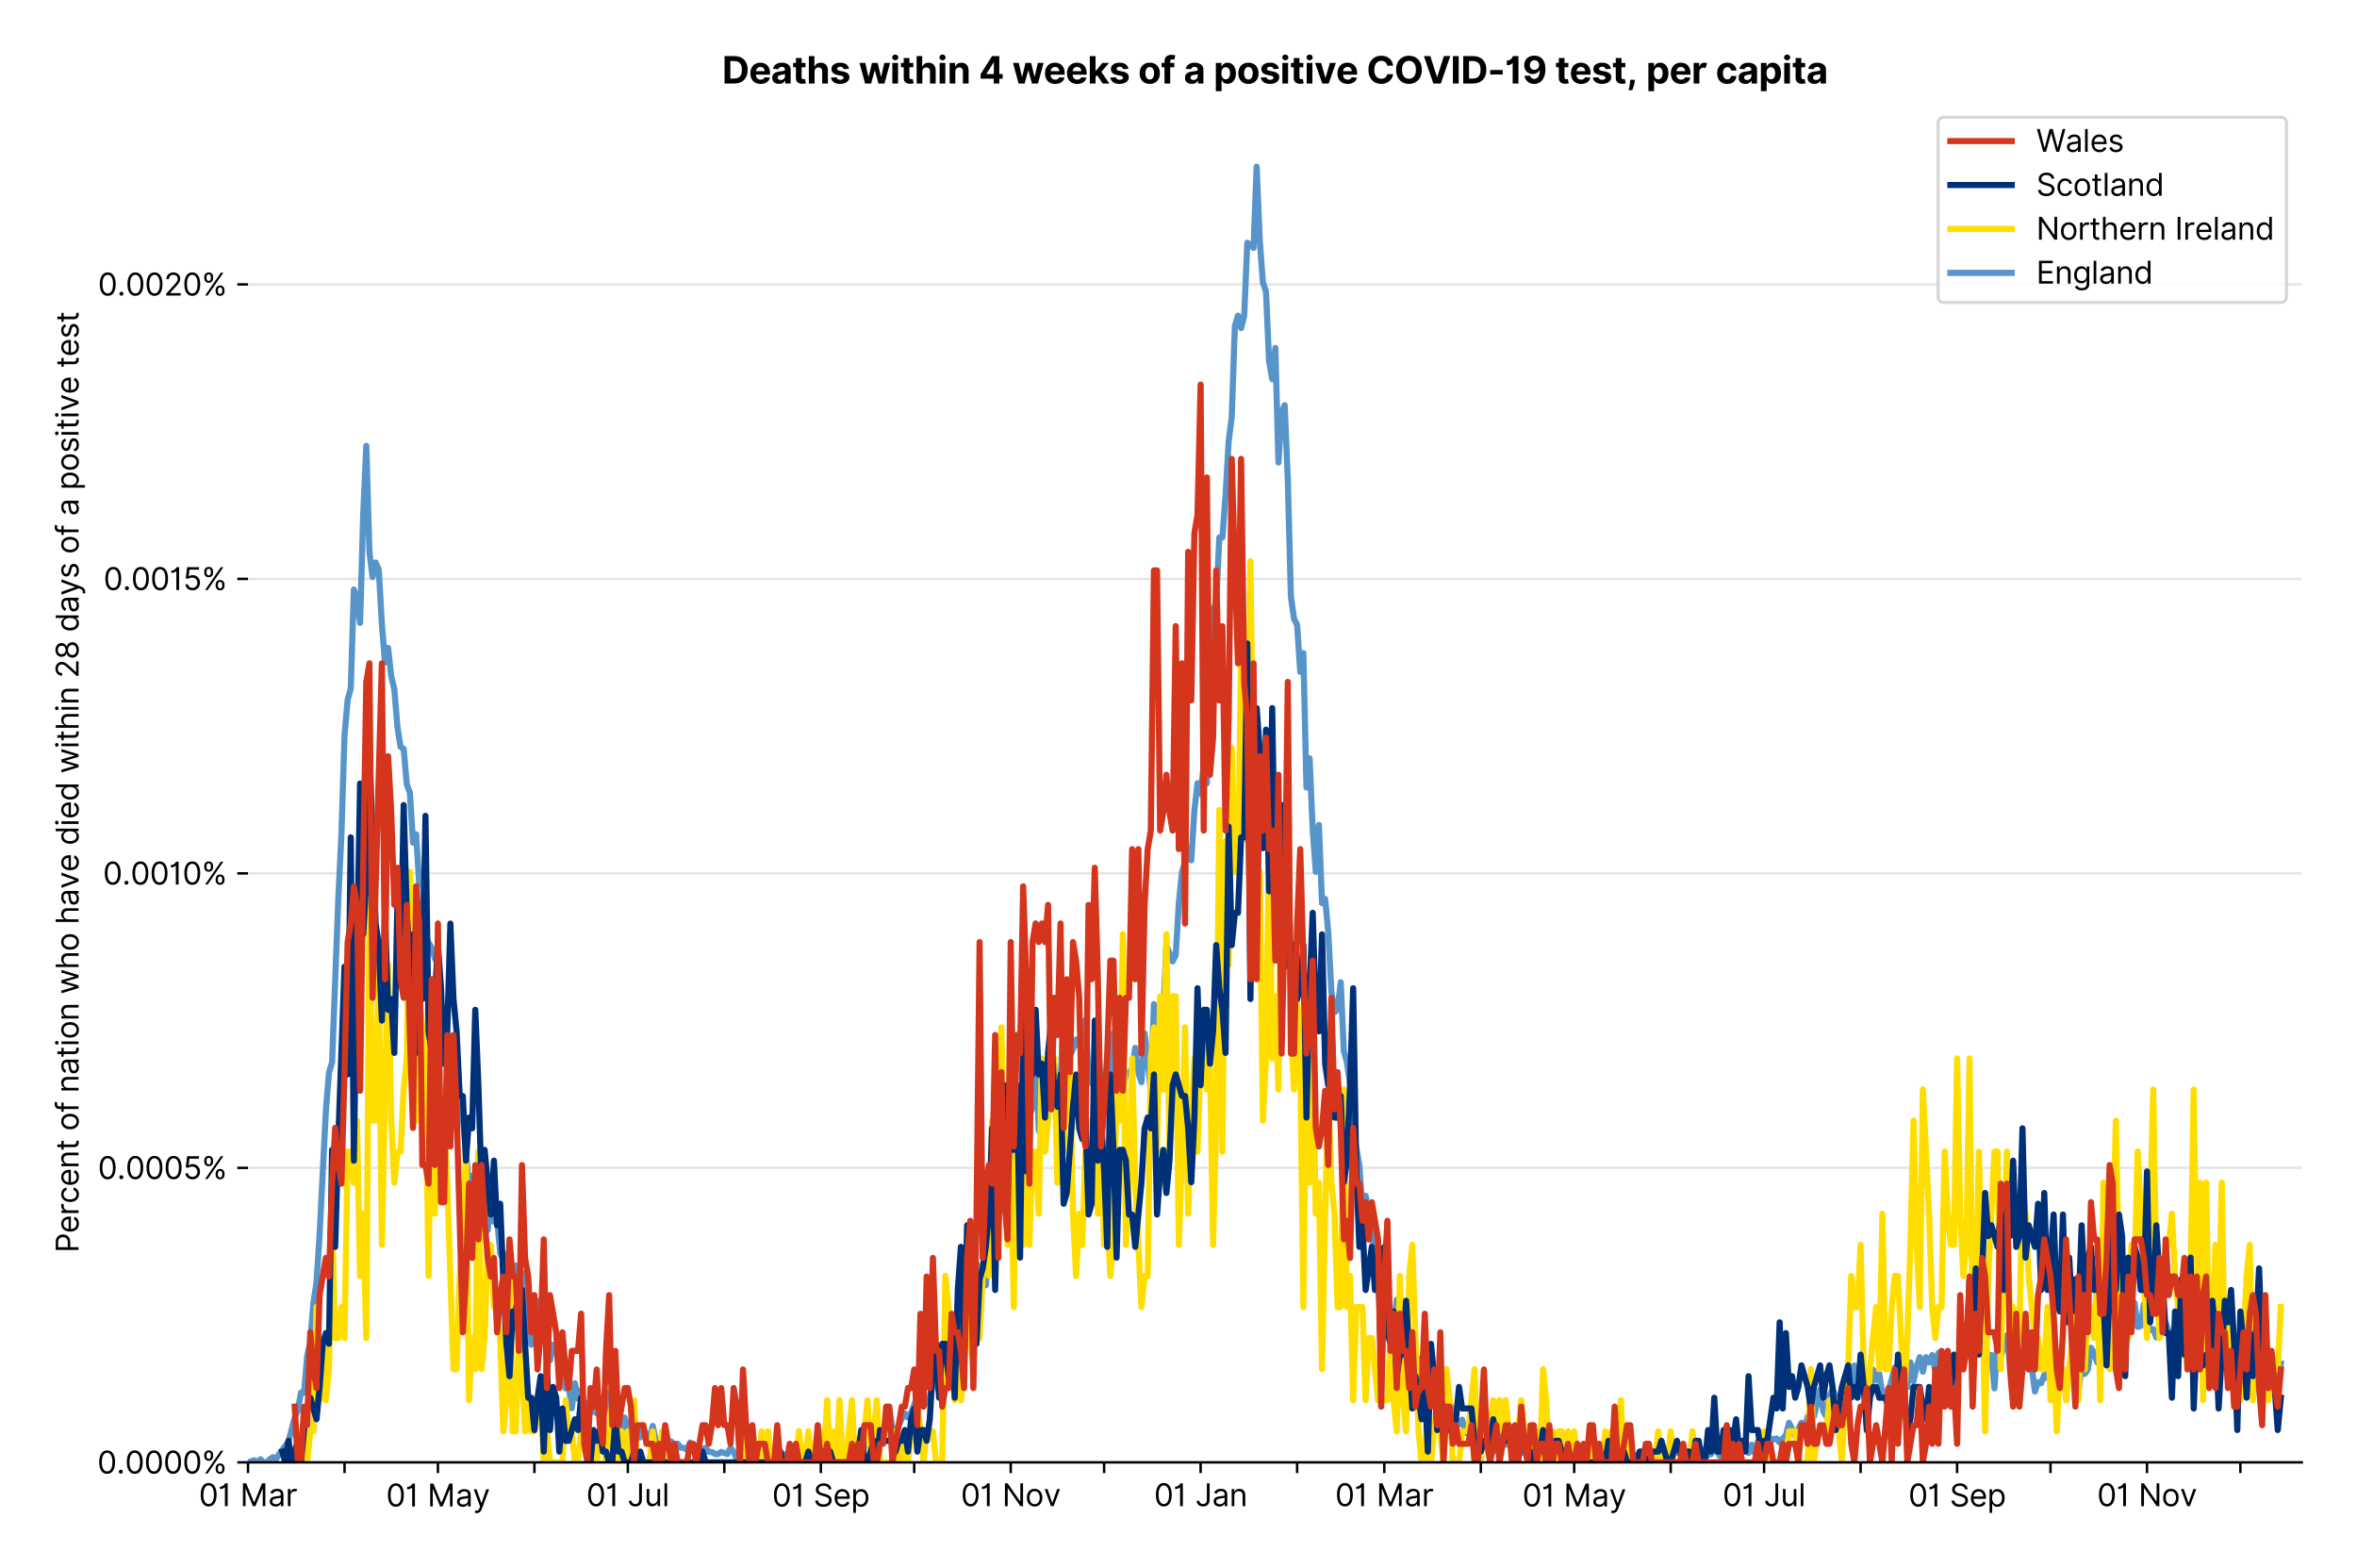 <?xml version="1.0" encoding="utf-8" standalone="no"?>
<!DOCTYPE svg PUBLIC "-//W3C//DTD SVG 1.1//EN"
  "http://www.w3.org/Graphics/SVG/1.1/DTD/svg11.dtd">
<svg xmlns:xlink="http://www.w3.org/1999/xlink" viewBox="0 0 768.462 511.234" xmlns="http://www.w3.org/2000/svg" version="1.1">
 <defs>
  <style type="text/css">*{stroke-linejoin: round; stroke-linecap: butt}</style>
 </defs>
 <g id="figure_1">
  <g id="patch_1">
   <path d="M 0 511.234 
L 768.462 511.234 
L 768.462 0 
L 0 0 
z
" style="fill: #ffffff"/>
  </g>
  <g id="axes_1">
   <g id="patch_2">
    <path d="M 80.862 476.745 
L 750.462 476.745 
L 750.462 33.225 
L 80.862 33.225 
z
" style="fill: #ffffff"/>
   </g>
   <g id="matplotlib.axis_1">
    <g id="xtick_1">
     <g id="line2d_1">
      <defs>
       <path id="m2f064f514f" d="M 0 0 
L 0 3.5 
" style="stroke: #000000; stroke-width: 0.8"/>
      </defs>
      <g>
       <use xlink:href="#m2f064f514f" x="80.862" y="476.745" style="stroke: #000000; stroke-width: 0.8"/>
      </g>
     </g>
     <g id="text_1">
      <!-- 01 Mar -->
      <g transform="translate(64.826 491.018)scale(0.1 -0.1)">
       <defs>
        <path id="Inter-Regular-30" d="M 2000 -64 
Q 1230 -64 806 561 
Q 382 1186 382 2327 
Q 382 3459 809 4088 
Q 1236 4718 2000 4718 
Q 2764 4718 3191 4088 
Q 3618 3459 3618 2327 
Q 3618 1186 3194 561 
Q 2771 -64 2000 -64 
z
M 2000 436 
Q 2509 436 2791 927 
Q 3073 1418 3073 2327 
Q 3073 3234 2789 3730 
Q 2505 4227 2000 4227 
Q 1496 4227 1211 3730 
Q 927 3234 927 2327 
Q 927 1418 1210 927 
Q 1493 436 2000 436 
z
" transform="scale(0.016)"/>
        <path id="Inter-Regular-31" d="M 1973 4655 
L 1973 0 
L 1409 0 
L 1409 3836 
L 1373 3836 
Q 1341 3773 1209 3692 
Q 1077 3611 868 3551 
Q 659 3491 391 3491 
L 391 3964 
Q 661 3964 859 4061 
Q 1057 4159 1190 4291 
Q 1323 4423 1392 4529 
Q 1461 4636 1473 4655 
L 1973 4655 
z
" transform="scale(0.016)"/>
        <path id="Inter-Regular-20" transform="scale(0.016)"/>
        <path id="Inter-Regular-4d" d="M 564 4655 
L 1236 4655 
L 2818 791 
L 2873 791 
L 4455 4655 
L 5127 4655 
L 5127 0 
L 4600 0 
L 4600 3536 
L 4555 3536 
L 3100 0 
L 2591 0 
L 1136 3536 
L 1091 3536 
L 1091 0 
L 564 0 
L 564 4655 
z
" transform="scale(0.016)"/>
        <path id="Inter-Regular-61" d="M 1518 -82 
Q 1186 -82 916 44 
Q 646 170 486 410 
Q 327 650 327 991 
Q 327 1291 445 1478 
Q 564 1666 761 1773 
Q 959 1880 1199 1933 
Q 1439 1986 1682 2018 
Q 2000 2059 2199 2080 
Q 2398 2102 2490 2154 
Q 2582 2207 2582 2336 
L 2582 2355 
Q 2582 2691 2399 2877 
Q 2216 3064 1846 3064 
Q 1461 3064 1243 2895 
Q 1025 2727 936 2536 
L 427 2718 
Q 564 3036 792 3214 
Q 1021 3393 1292 3464 
Q 1564 3536 1827 3536 
Q 1996 3536 2215 3496 
Q 2434 3457 2640 3334 
Q 2846 3211 2982 2963 
Q 3118 2716 3118 2300 
L 3118 0 
L 2582 0 
L 2582 473 
L 2555 473 
Q 2500 359 2373 229 
Q 2246 100 2034 9 
Q 1823 -82 1518 -82 
z
M 1600 400 
Q 1918 400 2137 525 
Q 2357 650 2469 847 
Q 2582 1045 2582 1264 
L 2582 1755 
Q 2548 1714 2433 1681 
Q 2318 1648 2169 1624 
Q 2021 1600 1881 1583 
Q 1741 1566 1655 1555 
Q 1446 1527 1265 1467 
Q 1084 1407 974 1287 
Q 864 1168 864 964 
Q 864 684 1072 542 
Q 1280 400 1600 400 
z
" transform="scale(0.016)"/>
        <path id="Inter-Regular-72" d="M 491 0 
L 491 3491 
L 1009 3491 
L 1009 2964 
L 1046 2964 
Q 1139 3223 1389 3384 
Q 1639 3545 1955 3545 
Q 2100 3545 2209 3511 
Q 2318 3477 2400 3418 
L 2218 2964 
Q 2161 2993 2085 3010 
Q 2009 3027 1909 3027 
Q 1527 3027 1277 2794 
Q 1027 2561 1027 2209 
L 1027 0 
L 491 0 
z
" transform="scale(0.016)"/>
       </defs>
       <use xlink:href="#Inter-Regular-30"/>
       <use xlink:href="#Inter-Regular-31" x="62.5"/>
       <use xlink:href="#Inter-Regular-20" x="106.676"/>
       <use xlink:href="#Inter-Regular-4d" x="134.801"/>
       <use xlink:href="#Inter-Regular-61" x="225.994"/>
       <use xlink:href="#Inter-Regular-72" x="282.386"/>
      </g>
     </g>
    </g>
    <g id="xtick_2">
     <g id="line2d_2">
      <g>
       <use xlink:href="#m2f064f514f" x="112.327" y="476.745" style="stroke: #000000; stroke-width: 0.8"/>
      </g>
     </g>
    </g>
    <g id="xtick_3">
     <g id="line2d_3">
      <g>
       <use xlink:href="#m2f064f514f" x="142.776" y="476.745" style="stroke: #000000; stroke-width: 0.8"/>
      </g>
     </g>
     <g id="text_2">
      <!-- 01 May -->
      <g transform="translate(125.873 491.117)scale(0.1 -0.1)">
       <defs>
        <path id="Inter-Regular-79" d="M 818 -1355 
Q 682 -1355 575 -1333 
Q 468 -1311 427 -1291 
L 564 -818 
Q 857 -893 1053 -814 
Q 1250 -736 1391 -345 
L 1509 -18 
L 218 3491 
L 800 3491 
L 1764 709 
L 1800 709 
L 2764 3491 
L 3346 3491 
L 1846 -564 
Q 1550 -1355 818 -1355 
z
" transform="scale(0.016)"/>
       </defs>
       <use xlink:href="#Inter-Regular-30"/>
       <use xlink:href="#Inter-Regular-31" x="62.5"/>
       <use xlink:href="#Inter-Regular-20" x="106.676"/>
       <use xlink:href="#Inter-Regular-4d" x="134.801"/>
       <use xlink:href="#Inter-Regular-61" x="225.994"/>
       <use xlink:href="#Inter-Regular-79" x="282.386"/>
      </g>
     </g>
    </g>
    <g id="xtick_4">
     <g id="line2d_4">
      <g>
       <use xlink:href="#m2f064f514f" x="174.24" y="476.745" style="stroke: #000000; stroke-width: 0.8"/>
      </g>
     </g>
    </g>
    <g id="xtick_5">
     <g id="line2d_5">
      <g>
       <use xlink:href="#m2f064f514f" x="204.689" y="476.745" style="stroke: #000000; stroke-width: 0.8"/>
      </g>
     </g>
     <g id="text_3">
      <!-- 01 Jul -->
      <g transform="translate(191.146 491.018)scale(0.1 -0.1)">
       <defs>
        <path id="Inter-Regular-4a" d="M 2346 4655 
L 2909 4655 
L 2909 1327 
Q 2909 657 2549 296 
Q 2189 -64 1582 -64 
Q 1200 -64 902 76 
Q 605 216 434 475 
Q 264 734 264 1091 
L 818 1091 
Q 818 795 1034 615 
Q 1250 436 1582 436 
Q 1948 436 2147 664 
Q 2346 893 2346 1327 
L 2346 4655 
z
" transform="scale(0.016)"/>
        <path id="Inter-Regular-75" d="M 2691 1427 
L 2691 3491 
L 3227 3491 
L 3227 0 
L 2691 0 
L 2691 591 
L 2655 591 
Q 2532 325 2273 140 
Q 2014 -45 1618 -45 
Q 1127 -45 809 280 
Q 491 605 491 1273 
L 491 3491 
L 1027 3491 
L 1027 1309 
Q 1027 927 1242 700 
Q 1457 473 1791 473 
Q 1991 473 2199 575 
Q 2407 677 2549 888 
Q 2691 1100 2691 1427 
z
" transform="scale(0.016)"/>
        <path id="Inter-Regular-6c" d="M 1027 4655 
L 1027 0 
L 491 0 
L 491 4655 
L 1027 4655 
z
" transform="scale(0.016)"/>
       </defs>
       <use xlink:href="#Inter-Regular-30"/>
       <use xlink:href="#Inter-Regular-31" x="62.5"/>
       <use xlink:href="#Inter-Regular-20" x="106.676"/>
       <use xlink:href="#Inter-Regular-4a" x="134.801"/>
       <use xlink:href="#Inter-Regular-75" x="189.063"/>
       <use xlink:href="#Inter-Regular-6c" x="247.159"/>
      </g>
     </g>
    </g>
    <g id="xtick_6">
     <g id="line2d_6">
      <g>
       <use xlink:href="#m2f064f514f" x="236.153" y="476.745" style="stroke: #000000; stroke-width: 0.8"/>
      </g>
     </g>
    </g>
    <g id="xtick_7">
     <g id="line2d_7">
      <g>
       <use xlink:href="#m2f064f514f" x="267.618" y="476.745" style="stroke: #000000; stroke-width: 0.8"/>
      </g>
     </g>
     <g id="text_4">
      <!-- 01 Sep -->
      <g transform="translate(251.73 491.117)scale(0.1 -0.1)">
       <defs>
        <path id="Inter-Regular-53" d="M 3109 3491 
Q 3068 3836 2777 4027 
Q 2486 4218 2064 4218 
Q 1600 4218 1318 3999 
Q 1036 3780 1036 3445 
Q 1036 3195 1189 3042 
Q 1343 2889 1553 2803 
Q 1764 2718 1936 2673 
L 2409 2545 
Q 2591 2498 2815 2414 
Q 3039 2330 3244 2185 
Q 3450 2041 3584 1816 
Q 3718 1591 3718 1264 
Q 3718 886 3521 581 
Q 3325 277 2949 97 
Q 2573 -82 2036 -82 
Q 1286 -82 845 272 
Q 405 627 364 1200 
L 946 1200 
Q 968 936 1124 764 
Q 1280 593 1519 510 
Q 1759 427 2036 427 
Q 2359 427 2616 533 
Q 2873 639 3023 828 
Q 3173 1018 3173 1273 
Q 3173 1505 3043 1650 
Q 2914 1795 2702 1886 
Q 2491 1977 2246 2045 
L 1673 2209 
Q 1127 2366 809 2657 
Q 491 2948 491 3418 
Q 491 3809 703 4101 
Q 916 4393 1276 4555 
Q 1636 4718 2082 4718 
Q 2532 4718 2882 4558 
Q 3232 4398 3437 4120 
Q 3643 3843 3655 3491 
L 3109 3491 
z
" transform="scale(0.016)"/>
        <path id="Inter-Regular-65" d="M 1955 -73 
Q 1450 -73 1085 151 
Q 721 375 524 778 
Q 327 1182 327 1718 
Q 327 2255 524 2665 
Q 721 3075 1074 3305 
Q 1427 3536 1900 3536 
Q 2173 3536 2439 3445 
Q 2705 3355 2923 3151 
Q 3141 2948 3270 2614 
Q 3400 2280 3400 1791 
L 3400 1564 
L 866 1564 
Q 884 1005 1183 707 
Q 1482 409 1955 409 
Q 2271 409 2498 545 
Q 2725 682 2827 955 
L 3346 809 
Q 3223 414 2854 170 
Q 2486 -73 1955 -73 
z
M 866 2027 
L 2855 2027 
Q 2855 2470 2595 2762 
Q 2336 3055 1900 3055 
Q 1593 3055 1368 2911 
Q 1143 2768 1013 2533 
Q 884 2298 866 2027 
z
" transform="scale(0.016)"/>
        <path id="Inter-Regular-70" d="M 491 -1309 
L 491 3491 
L 1009 3491 
L 1009 2936 
L 1073 2936 
Q 1132 3027 1237 3169 
Q 1343 3311 1542 3423 
Q 1741 3536 2082 3536 
Q 2523 3536 2859 3315 
Q 3196 3095 3384 2690 
Q 3573 2286 3573 1736 
Q 3573 1182 3384 776 
Q 3196 370 2861 148 
Q 2527 -73 2091 -73 
Q 1755 -73 1552 39 
Q 1350 152 1241 296 
Q 1132 441 1073 536 
L 1027 536 
L 1027 -1309 
L 491 -1309 
z
M 1018 1745 
Q 1018 1152 1276 780 
Q 1534 409 2018 409 
Q 2355 409 2581 587 
Q 2807 766 2921 1069 
Q 3036 1373 3036 1745 
Q 3036 2114 2923 2410 
Q 2811 2707 2585 2881 
Q 2359 3055 2018 3055 
Q 1527 3055 1272 2693 
Q 1018 2332 1018 1745 
z
" transform="scale(0.016)"/>
       </defs>
       <use xlink:href="#Inter-Regular-30"/>
       <use xlink:href="#Inter-Regular-31" x="62.5"/>
       <use xlink:href="#Inter-Regular-20" x="106.676"/>
       <use xlink:href="#Inter-Regular-53" x="134.801"/>
       <use xlink:href="#Inter-Regular-65" x="198.58"/>
       <use xlink:href="#Inter-Regular-70" x="256.818"/>
      </g>
     </g>
    </g>
    <g id="xtick_8">
     <g id="line2d_8">
      <g>
       <use xlink:href="#m2f064f514f" x="298.067" y="476.745" style="stroke: #000000; stroke-width: 0.8"/>
      </g>
     </g>
    </g>
    <g id="xtick_9">
     <g id="line2d_9">
      <g>
       <use xlink:href="#m2f064f514f" x="329.531" y="476.745" style="stroke: #000000; stroke-width: 0.8"/>
      </g>
     </g>
     <g id="text_5">
      <!-- 01 Nov -->
      <g transform="translate(313.26 491.018)scale(0.1 -0.1)">
       <defs>
        <path id="Inter-Regular-4e" d="M 4255 4655 
L 4255 0 
L 3709 0 
L 1173 3655 
L 1127 3655 
L 1127 0 
L 564 0 
L 564 4655 
L 1109 4655 
L 3655 991 
L 3700 991 
L 3700 4655 
L 4255 4655 
z
" transform="scale(0.016)"/>
        <path id="Inter-Regular-6f" d="M 1909 -73 
Q 1436 -73 1080 152 
Q 725 377 526 781 
Q 327 1186 327 1727 
Q 327 2273 526 2679 
Q 725 3086 1080 3311 
Q 1436 3536 1909 3536 
Q 2382 3536 2737 3311 
Q 3093 3086 3292 2679 
Q 3491 2273 3491 1727 
Q 3491 1186 3292 781 
Q 3093 377 2737 152 
Q 2382 -73 1909 -73 
z
M 1909 409 
Q 2268 409 2500 593 
Q 2732 777 2843 1077 
Q 2955 1377 2955 1727 
Q 2955 2077 2843 2379 
Q 2732 2682 2500 2868 
Q 2268 3055 1909 3055 
Q 1550 3055 1318 2868 
Q 1086 2682 975 2379 
Q 864 2077 864 1727 
Q 864 1377 975 1077 
Q 1086 777 1318 593 
Q 1550 409 1909 409 
z
" transform="scale(0.016)"/>
        <path id="Inter-Regular-76" d="M 3346 3491 
L 2055 0 
L 1509 0 
L 218 3491 
L 800 3491 
L 1764 709 
L 1800 709 
L 2764 3491 
L 3346 3491 
z
" transform="scale(0.016)"/>
       </defs>
       <use xlink:href="#Inter-Regular-30"/>
       <use xlink:href="#Inter-Regular-31" x="62.5"/>
       <use xlink:href="#Inter-Regular-20" x="106.676"/>
       <use xlink:href="#Inter-Regular-4e" x="134.801"/>
       <use xlink:href="#Inter-Regular-6f" x="210.085"/>
       <use xlink:href="#Inter-Regular-76" x="269.744"/>
      </g>
     </g>
    </g>
    <g id="xtick_10">
     <g id="line2d_10">
      <g>
       <use xlink:href="#m2f064f514f" x="359.98" y="476.745" style="stroke: #000000; stroke-width: 0.8"/>
      </g>
     </g>
    </g>
    <g id="xtick_11">
     <g id="line2d_11">
      <g>
       <use xlink:href="#m2f064f514f" x="391.444" y="476.745" style="stroke: #000000; stroke-width: 0.8"/>
      </g>
     </g>
     <g id="text_6">
      <!-- 01 Jan -->
      <g transform="translate(376.245 491.018)scale(0.1 -0.1)">
       <defs>
        <path id="Inter-Regular-6e" d="M 1027 2100 
L 1027 0 
L 491 0 
L 491 3491 
L 1009 3491 
L 1009 2945 
L 1055 2945 
Q 1177 3211 1427 3373 
Q 1677 3536 2073 3536 
Q 2602 3536 2928 3211 
Q 3255 2886 3255 2218 
L 3255 0 
L 2718 0 
L 2718 2182 
Q 2718 2593 2504 2824 
Q 2291 3055 1918 3055 
Q 1534 3055 1280 2806 
Q 1027 2557 1027 2100 
z
" transform="scale(0.016)"/>
       </defs>
       <use xlink:href="#Inter-Regular-30"/>
       <use xlink:href="#Inter-Regular-31" x="62.5"/>
       <use xlink:href="#Inter-Regular-20" x="106.676"/>
       <use xlink:href="#Inter-Regular-4a" x="134.801"/>
       <use xlink:href="#Inter-Regular-61" x="189.063"/>
       <use xlink:href="#Inter-Regular-6e" x="245.455"/>
      </g>
     </g>
    </g>
    <g id="xtick_12">
     <g id="line2d_12">
      <g>
       <use xlink:href="#m2f064f514f" x="422.909" y="476.745" style="stroke: #000000; stroke-width: 0.8"/>
      </g>
     </g>
    </g>
    <g id="xtick_13">
     <g id="line2d_13">
      <g>
       <use xlink:href="#m2f064f514f" x="451.328" y="476.745" style="stroke: #000000; stroke-width: 0.8"/>
      </g>
     </g>
     <g id="text_7">
      <!-- 01 Mar -->
      <g transform="translate(435.291 491.018)scale(0.1 -0.1)">
       <use xlink:href="#Inter-Regular-30"/>
       <use xlink:href="#Inter-Regular-31" x="62.5"/>
       <use xlink:href="#Inter-Regular-20" x="106.676"/>
       <use xlink:href="#Inter-Regular-4d" x="134.801"/>
       <use xlink:href="#Inter-Regular-61" x="225.994"/>
       <use xlink:href="#Inter-Regular-72" x="282.386"/>
      </g>
     </g>
    </g>
    <g id="xtick_14">
     <g id="line2d_14">
      <g>
       <use xlink:href="#m2f064f514f" x="482.792" y="476.745" style="stroke: #000000; stroke-width: 0.8"/>
      </g>
     </g>
    </g>
    <g id="xtick_15">
     <g id="line2d_15">
      <g>
       <use xlink:href="#m2f064f514f" x="513.241" y="476.745" style="stroke: #000000; stroke-width: 0.8"/>
      </g>
     </g>
     <g id="text_8">
      <!-- 01 May -->
      <g transform="translate(496.338 491.117)scale(0.1 -0.1)">
       <use xlink:href="#Inter-Regular-30"/>
       <use xlink:href="#Inter-Regular-31" x="62.5"/>
       <use xlink:href="#Inter-Regular-20" x="106.676"/>
       <use xlink:href="#Inter-Regular-4d" x="134.801"/>
       <use xlink:href="#Inter-Regular-61" x="225.994"/>
       <use xlink:href="#Inter-Regular-79" x="282.386"/>
      </g>
     </g>
    </g>
    <g id="xtick_16">
     <g id="line2d_16">
      <g>
       <use xlink:href="#m2f064f514f" x="544.705" y="476.745" style="stroke: #000000; stroke-width: 0.8"/>
      </g>
     </g>
    </g>
    <g id="xtick_17">
     <g id="line2d_17">
      <g>
       <use xlink:href="#m2f064f514f" x="575.155" y="476.745" style="stroke: #000000; stroke-width: 0.8"/>
      </g>
     </g>
     <g id="text_9">
      <!-- 01 Jul -->
      <g transform="translate(561.611 491.018)scale(0.1 -0.1)">
       <use xlink:href="#Inter-Regular-30"/>
       <use xlink:href="#Inter-Regular-31" x="62.5"/>
       <use xlink:href="#Inter-Regular-20" x="106.676"/>
       <use xlink:href="#Inter-Regular-4a" x="134.801"/>
       <use xlink:href="#Inter-Regular-75" x="189.063"/>
       <use xlink:href="#Inter-Regular-6c" x="247.159"/>
      </g>
     </g>
    </g>
    <g id="xtick_18">
     <g id="line2d_18">
      <g>
       <use xlink:href="#m2f064f514f" x="606.619" y="476.745" style="stroke: #000000; stroke-width: 0.8"/>
      </g>
     </g>
    </g>
    <g id="xtick_19">
     <g id="line2d_19">
      <g>
       <use xlink:href="#m2f064f514f" x="638.083" y="476.745" style="stroke: #000000; stroke-width: 0.8"/>
      </g>
     </g>
     <g id="text_10">
      <!-- 01 Sep -->
      <g transform="translate(622.196 491.117)scale(0.1 -0.1)">
       <use xlink:href="#Inter-Regular-30"/>
       <use xlink:href="#Inter-Regular-31" x="62.5"/>
       <use xlink:href="#Inter-Regular-20" x="106.676"/>
       <use xlink:href="#Inter-Regular-53" x="134.801"/>
       <use xlink:href="#Inter-Regular-65" x="198.58"/>
       <use xlink:href="#Inter-Regular-70" x="256.818"/>
      </g>
     </g>
    </g>
    <g id="xtick_20">
     <g id="line2d_20">
      <g>
       <use xlink:href="#m2f064f514f" x="668.532" y="476.745" style="stroke: #000000; stroke-width: 0.8"/>
      </g>
     </g>
    </g>
    <g id="xtick_21">
     <g id="line2d_21">
      <g>
       <use xlink:href="#m2f064f514f" x="699.996" y="476.745" style="stroke: #000000; stroke-width: 0.8"/>
      </g>
     </g>
     <g id="text_11">
      <!-- 01 Nov -->
      <g transform="translate(683.725 491.018)scale(0.1 -0.1)">
       <use xlink:href="#Inter-Regular-30"/>
       <use xlink:href="#Inter-Regular-31" x="62.5"/>
       <use xlink:href="#Inter-Regular-20" x="106.676"/>
       <use xlink:href="#Inter-Regular-4e" x="134.801"/>
       <use xlink:href="#Inter-Regular-6f" x="210.085"/>
       <use xlink:href="#Inter-Regular-76" x="269.744"/>
      </g>
     </g>
    </g>
    <g id="xtick_22">
     <g id="line2d_22">
      <g>
       <use xlink:href="#m2f064f514f" x="730.446" y="476.745" style="stroke: #000000; stroke-width: 0.8"/>
      </g>
     </g>
    </g>
   </g>
   <g id="matplotlib.axis_2">
    <g id="ytick_1">
     <g id="line2d_23">
      <path d="M 80.862 476.745 
L 750.462 476.745 
" clip-path="url(#p3b11291471)" style="fill: none; stroke: #e5e5e5; stroke-width: 0.8; stroke-linecap: square"/>
     </g>
     <g id="line2d_24">
      <defs>
       <path id="med3f9c566c" d="M 0 0 
L -3.5 0 
" style="stroke: #000000; stroke-width: 0.8"/>
      </defs>
      <g>
       <use xlink:href="#med3f9c566c" x="80.862" y="476.745" style="stroke: #000000; stroke-width: 0.8"/>
      </g>
     </g>
     <g id="text_12">
      <!-- 0.0000% -->
      <g transform="translate(31.731 480.382)scale(0.1 -0.1)">
       <defs>
        <path id="Inter-Regular-2e" d="M 882 -36 
Q 714 -36 593 84 
Q 473 205 473 373 
Q 473 541 593 661 
Q 714 782 882 782 
Q 1050 782 1170 661 
Q 1291 541 1291 373 
Q 1291 205 1170 84 
Q 1050 -36 882 -36 
z
" transform="scale(0.016)"/>
        <path id="Inter-Regular-25" d="M 2855 873 
L 2855 1118 
Q 2855 1373 2960 1585 
Q 3066 1798 3269 1926 
Q 3473 2055 3764 2055 
Q 4059 2055 4259 1926 
Q 4459 1798 4561 1585 
Q 4664 1373 4664 1118 
L 4664 873 
Q 4664 618 4560 405 
Q 4457 193 4256 64 
Q 4055 -64 3764 -64 
Q 3468 -64 3266 64 
Q 3064 193 2959 405 
Q 2855 618 2855 873 
z
M 536 3536 
L 536 3782 
Q 536 4036 642 4248 
Q 748 4461 951 4589 
Q 1155 4718 1446 4718 
Q 1741 4718 1941 4589 
Q 2141 4461 2243 4248 
Q 2346 4036 2346 3782 
L 2346 3536 
Q 2346 3282 2242 3069 
Q 2139 2857 1937 2728 
Q 1736 2600 1446 2600 
Q 1150 2600 948 2728 
Q 746 2857 641 3069 
Q 536 3282 536 3536 
z
M 709 0 
L 3909 4655 
L 4427 4655 
L 1227 0 
L 709 0 
z
M 3318 1118 
L 3318 873 
Q 3318 661 3418 494 
Q 3518 327 3764 327 
Q 4002 327 4101 494 
Q 4200 661 4200 873 
L 4200 1118 
Q 4200 1330 4104 1497 
Q 4009 1664 3764 1664 
Q 3525 1664 3421 1497 
Q 3318 1330 3318 1118 
z
M 1000 3782 
L 1000 3536 
Q 1000 3325 1100 3158 
Q 1200 2991 1446 2991 
Q 1684 2991 1783 3158 
Q 1882 3325 1882 3536 
L 1882 3782 
Q 1882 3993 1786 4160 
Q 1691 4327 1446 4327 
Q 1207 4327 1103 4160 
Q 1000 3993 1000 3782 
z
" transform="scale(0.016)"/>
       </defs>
       <use xlink:href="#Inter-Regular-30"/>
       <use xlink:href="#Inter-Regular-2e" x="62.5"/>
       <use xlink:href="#Inter-Regular-30" x="90.057"/>
       <use xlink:href="#Inter-Regular-30" x="152.557"/>
       <use xlink:href="#Inter-Regular-30" x="215.057"/>
       <use xlink:href="#Inter-Regular-30" x="277.557"/>
       <use xlink:href="#Inter-Regular-25" x="340.057"/>
      </g>
     </g>
    </g>
    <g id="ytick_2">
     <g id="line2d_25">
      <path d="M 80.862 380.737 
L 750.462 380.737 
" clip-path="url(#p3b11291471)" style="fill: none; stroke: #e5e5e5; stroke-width: 0.8; stroke-linecap: square"/>
     </g>
     <g id="line2d_26">
      <g>
       <use xlink:href="#med3f9c566c" x="80.862" y="380.737" style="stroke: #000000; stroke-width: 0.8"/>
      </g>
     </g>
     <g id="text_13">
      <!-- 0.0005% -->
      <g transform="translate(31.902 384.374)scale(0.1 -0.1)">
       <defs>
        <path id="Inter-Regular-35" d="M 1936 -64 
Q 1536 -64 1216 95 
Q 896 255 702 532 
Q 509 809 491 1164 
L 1036 1164 
Q 1068 848 1324 642 
Q 1580 436 1936 436 
Q 2223 436 2447 570 
Q 2671 705 2799 940 
Q 2927 1175 2927 1473 
Q 2927 1777 2794 2017 
Q 2661 2257 2429 2395 
Q 2198 2534 1900 2536 
Q 1686 2539 1461 2472 
Q 1236 2405 1091 2300 
L 564 2364 
L 846 4655 
L 3264 4655 
L 3264 4155 
L 1318 4155 
L 1155 2782 
L 1182 2782 
Q 1325 2895 1541 2970 
Q 1757 3045 1991 3045 
Q 2418 3045 2753 2842 
Q 3089 2639 3281 2286 
Q 3473 1934 3473 1482 
Q 3473 1036 3274 687 
Q 3075 339 2727 137 
Q 2380 -64 1936 -64 
z
" transform="scale(0.016)"/>
       </defs>
       <use xlink:href="#Inter-Regular-30"/>
       <use xlink:href="#Inter-Regular-2e" x="62.5"/>
       <use xlink:href="#Inter-Regular-30" x="90.057"/>
       <use xlink:href="#Inter-Regular-30" x="152.557"/>
       <use xlink:href="#Inter-Regular-30" x="215.057"/>
       <use xlink:href="#Inter-Regular-35" x="277.557"/>
       <use xlink:href="#Inter-Regular-25" x="338.352"/>
      </g>
     </g>
    </g>
    <g id="ytick_3">
     <g id="line2d_27">
      <path d="M 80.862 284.729 
L 750.462 284.729 
" clip-path="url(#p3b11291471)" style="fill: none; stroke: #e5e5e5; stroke-width: 0.8; stroke-linecap: square"/>
     </g>
     <g id="line2d_28">
      <g>
       <use xlink:href="#med3f9c566c" x="80.862" y="284.729" style="stroke: #000000; stroke-width: 0.8"/>
      </g>
     </g>
     <g id="text_14">
      <!-- 0.0010% -->
      <g transform="translate(33.564 288.366)scale(0.1 -0.1)">
       <use xlink:href="#Inter-Regular-30"/>
       <use xlink:href="#Inter-Regular-2e" x="62.5"/>
       <use xlink:href="#Inter-Regular-30" x="90.057"/>
       <use xlink:href="#Inter-Regular-30" x="152.557"/>
       <use xlink:href="#Inter-Regular-31" x="215.057"/>
       <use xlink:href="#Inter-Regular-30" x="259.233"/>
       <use xlink:href="#Inter-Regular-25" x="321.733"/>
      </g>
     </g>
    </g>
    <g id="ytick_4">
     <g id="line2d_29">
      <path d="M 80.862 188.721 
L 750.462 188.721 
" clip-path="url(#p3b11291471)" style="fill: none; stroke: #e5e5e5; stroke-width: 0.8; stroke-linecap: square"/>
     </g>
     <g id="line2d_30">
      <g>
       <use xlink:href="#med3f9c566c" x="80.862" y="188.721" style="stroke: #000000; stroke-width: 0.8"/>
      </g>
     </g>
     <g id="text_15">
      <!-- 0.0015% -->
      <g transform="translate(33.734 192.358)scale(0.1 -0.1)">
       <use xlink:href="#Inter-Regular-30"/>
       <use xlink:href="#Inter-Regular-2e" x="62.5"/>
       <use xlink:href="#Inter-Regular-30" x="90.057"/>
       <use xlink:href="#Inter-Regular-30" x="152.557"/>
       <use xlink:href="#Inter-Regular-31" x="215.057"/>
       <use xlink:href="#Inter-Regular-35" x="259.233"/>
       <use xlink:href="#Inter-Regular-25" x="320.028"/>
      </g>
     </g>
    </g>
    <g id="ytick_5">
     <g id="line2d_31">
      <path d="M 80.862 92.713 
L 750.462 92.713 
" clip-path="url(#p3b11291471)" style="fill: none; stroke: #e5e5e5; stroke-width: 0.8; stroke-linecap: square"/>
     </g>
     <g id="line2d_32">
      <g>
       <use xlink:href="#med3f9c566c" x="80.862" y="92.713" style="stroke: #000000; stroke-width: 0.8"/>
      </g>
     </g>
     <g id="text_16">
      <!-- 0.0020% -->
      <g transform="translate(31.93 96.35)scale(0.1 -0.1)">
       <defs>
        <path id="Inter-Regular-32" d="M 482 0 
L 482 409 
L 2018 2091 
Q 2289 2386 2464 2605 
Q 2639 2825 2724 3019 
Q 2809 3214 2809 3427 
Q 2809 3795 2553 4011 
Q 2298 4227 1918 4227 
Q 1514 4227 1275 3985 
Q 1036 3743 1036 3345 
L 500 3345 
Q 500 3755 688 4064 
Q 877 4373 1203 4545 
Q 1530 4718 1936 4718 
Q 2346 4718 2661 4545 
Q 2977 4373 3156 4079 
Q 3336 3786 3336 3427 
Q 3336 3170 3244 2926 
Q 3152 2682 2926 2383 
Q 2700 2084 2300 1655 
L 1255 536 
L 1255 500 
L 3418 500 
L 3418 0 
L 482 0 
z
" transform="scale(0.016)"/>
       </defs>
       <use xlink:href="#Inter-Regular-30"/>
       <use xlink:href="#Inter-Regular-2e" x="62.5"/>
       <use xlink:href="#Inter-Regular-30" x="90.057"/>
       <use xlink:href="#Inter-Regular-30" x="152.557"/>
       <use xlink:href="#Inter-Regular-32" x="215.057"/>
       <use xlink:href="#Inter-Regular-30" x="275.568"/>
       <use xlink:href="#Inter-Regular-25" x="338.068"/>
      </g>
     </g>
    </g>
    <g id="text_17">
     <!-- Percent of nation who have died within 28 days of a positive test -->
     <g transform="translate(25.614 408.396)rotate(-90)scale(0.1 -0.1)">
      <defs>
       <path id="Inter-Regular-50" d="M 564 0 
L 564 4655 
L 2136 4655 
Q 2684 4655 3033 4458 
Q 3382 4261 3550 3927 
Q 3718 3593 3718 3182 
Q 3718 2770 3551 2434 
Q 3384 2098 3036 1899 
Q 2689 1700 2146 1700 
L 1127 1700 
L 1127 0 
L 564 0 
z
M 1127 2200 
L 2127 2200 
Q 2689 2200 2926 2482 
Q 3164 2764 3164 3182 
Q 3164 3602 2925 3878 
Q 2686 4155 2118 4155 
L 1127 4155 
L 1127 2200 
z
" transform="scale(0.016)"/>
       <path id="Inter-Regular-63" d="M 1909 -73 
Q 1418 -73 1063 159 
Q 709 391 518 798 
Q 327 1205 327 1727 
Q 327 2259 524 2667 
Q 721 3075 1074 3305 
Q 1427 3536 1900 3536 
Q 2268 3536 2563 3400 
Q 2859 3264 3047 3018 
Q 3236 2773 3282 2445 
L 2746 2445 
Q 2684 2684 2474 2869 
Q 2264 3055 1909 3055 
Q 1439 3055 1151 2697 
Q 864 2339 864 1745 
Q 864 1139 1148 774 
Q 1432 409 1909 409 
Q 2223 409 2447 570 
Q 2671 732 2746 1018 
L 3282 1018 
Q 3236 709 3058 462 
Q 2880 216 2588 71 
Q 2296 -73 1909 -73 
z
" transform="scale(0.016)"/>
       <path id="Inter-Regular-74" d="M 2009 3491 
L 2009 3036 
L 1264 3036 
L 1264 1000 
Q 1264 773 1331 660 
Q 1398 548 1503 510 
Q 1609 473 1727 473 
Q 1816 473 1873 483 
Q 1930 493 1964 500 
L 2073 18 
Q 2018 -2 1920 -23 
Q 1823 -45 1673 -45 
Q 1446 -45 1228 52 
Q 1011 150 869 350 
Q 727 550 727 855 
L 727 3036 
L 200 3036 
L 200 3491 
L 727 3491 
L 727 4327 
L 1264 4327 
L 1264 3491 
L 2009 3491 
z
" transform="scale(0.016)"/>
       <path id="Inter-Regular-66" d="M 2046 3491 
L 2046 3036 
L 1264 3036 
L 1264 0 
L 727 0 
L 727 3036 
L 164 3036 
L 164 3491 
L 727 3491 
L 727 3973 
Q 727 4273 868 4473 
Q 1009 4673 1234 4773 
Q 1459 4873 1709 4873 
Q 1907 4873 2032 4841 
Q 2157 4809 2218 4782 
L 2064 4318 
Q 2023 4332 1951 4352 
Q 1880 4373 1764 4373 
Q 1498 4373 1381 4239 
Q 1264 4105 1264 3845 
L 1264 3491 
L 2046 3491 
z
" transform="scale(0.016)"/>
       <path id="Inter-Regular-69" d="M 491 0 
L 491 3491 
L 1027 3491 
L 1027 0 
L 491 0 
z
M 764 4073 
Q 607 4073 494 4179 
Q 382 4286 382 4436 
Q 382 4586 494 4693 
Q 607 4800 764 4800 
Q 921 4800 1033 4693 
Q 1146 4586 1146 4436 
Q 1146 4286 1033 4179 
Q 921 4073 764 4073 
z
" transform="scale(0.016)"/>
       <path id="Inter-Regular-77" d="M 1282 0 
L 218 3491 
L 782 3491 
L 1536 818 
L 1573 818 
L 2318 3491 
L 2891 3491 
L 3627 827 
L 3664 827 
L 4418 3491 
L 4982 3491 
L 3918 0 
L 3391 0 
L 2627 2682 
L 2573 2682 
L 1809 0 
L 1282 0 
z
" transform="scale(0.016)"/>
       <path id="Inter-Regular-68" d="M 1027 2100 
L 1027 0 
L 491 0 
L 491 4655 
L 1027 4655 
L 1027 2945 
L 1073 2945 
Q 1196 3216 1442 3376 
Q 1689 3536 2100 3536 
Q 2636 3536 2963 3213 
Q 3291 2891 3291 2218 
L 3291 0 
L 2755 0 
L 2755 2182 
Q 2755 2598 2540 2826 
Q 2325 3055 1946 3055 
Q 1548 3055 1287 2806 
Q 1027 2557 1027 2100 
z
" transform="scale(0.016)"/>
       <path id="Inter-Regular-64" d="M 1809 -73 
Q 1373 -73 1039 148 
Q 705 370 516 776 
Q 327 1182 327 1736 
Q 327 2286 516 2690 
Q 705 3095 1041 3315 
Q 1377 3536 1818 3536 
Q 2159 3536 2358 3423 
Q 2557 3311 2662 3169 
Q 2768 3027 2827 2936 
L 2873 2936 
L 2873 4655 
L 3409 4655 
L 3409 0 
L 2891 0 
L 2891 536 
L 2827 536 
Q 2768 441 2659 296 
Q 2550 152 2348 39 
Q 2146 -73 1809 -73 
z
M 1882 409 
Q 2366 409 2624 780 
Q 2882 1152 2882 1745 
Q 2882 2332 2627 2693 
Q 2373 3055 1882 3055 
Q 1541 3055 1315 2881 
Q 1089 2707 976 2410 
Q 864 2114 864 1745 
Q 864 1373 978 1069 
Q 1093 766 1319 587 
Q 1546 409 1882 409 
z
" transform="scale(0.016)"/>
       <path id="Inter-Regular-38" d="M 1973 -64 
Q 1505 -64 1147 103 
Q 789 270 589 564 
Q 389 859 391 1236 
Q 389 1532 507 1783 
Q 625 2034 830 2203 
Q 1036 2373 1291 2418 
L 1291 2445 
Q 957 2532 759 2821 
Q 561 3111 564 3482 
Q 561 3836 743 4115 
Q 925 4395 1244 4556 
Q 1564 4718 1973 4718 
Q 2377 4718 2695 4556 
Q 3014 4395 3197 4115 
Q 3380 3836 3382 3482 
Q 3380 3111 3181 2821 
Q 2982 2532 2655 2445 
L 2655 2418 
Q 2907 2373 3109 2203 
Q 3311 2034 3431 1783 
Q 3552 1532 3555 1236 
Q 3552 859 3351 564 
Q 3150 270 2794 103 
Q 2439 -64 1973 -64 
z
M 1973 436 
Q 2446 436 2722 662 
Q 2998 889 3000 1264 
Q 2998 1527 2864 1729 
Q 2730 1932 2499 2048 
Q 2268 2164 1973 2164 
Q 1675 2164 1442 2048 
Q 1209 1932 1076 1729 
Q 943 1527 946 1264 
Q 943 889 1218 662 
Q 1493 436 1973 436 
z
M 1973 2645 
Q 2348 2645 2591 2864 
Q 2834 3084 2836 3445 
Q 2834 3800 2596 4013 
Q 2359 4227 1973 4227 
Q 1582 4227 1344 4013 
Q 1107 3800 1109 3445 
Q 1107 3084 1349 2864 
Q 1591 2645 1973 2645 
z
" transform="scale(0.016)"/>
       <path id="Inter-Regular-73" d="M 2964 2709 
L 2482 2573 
Q 2411 2755 2245 2914 
Q 2080 3073 1727 3073 
Q 1407 3073 1194 2926 
Q 982 2780 982 2555 
Q 982 2355 1127 2239 
Q 1273 2123 1582 2045 
L 2100 1918 
Q 3027 1691 3027 973 
Q 3027 673 2855 436 
Q 2684 200 2377 63 
Q 2071 -73 1664 -73 
Q 1130 -73 780 159 
Q 430 391 336 836 
L 846 964 
Q 989 400 1655 400 
Q 2030 400 2251 560 
Q 2473 720 2473 945 
Q 2473 1316 1955 1436 
L 1373 1573 
Q 893 1686 669 1926 
Q 446 2166 446 2527 
Q 446 2823 613 3050 
Q 780 3277 1069 3406 
Q 1359 3536 1727 3536 
Q 2246 3536 2542 3309 
Q 2839 3082 2964 2709 
z
" transform="scale(0.016)"/>
      </defs>
      <use xlink:href="#Inter-Regular-50"/>
      <use xlink:href="#Inter-Regular-65" x="63.494"/>
      <use xlink:href="#Inter-Regular-72" x="121.733"/>
      <use xlink:href="#Inter-Regular-63" x="160.085"/>
      <use xlink:href="#Inter-Regular-65" x="215.909"/>
      <use xlink:href="#Inter-Regular-6e" x="274.148"/>
      <use xlink:href="#Inter-Regular-74" x="332.671"/>
      <use xlink:href="#Inter-Regular-20" x="369.034"/>
      <use xlink:href="#Inter-Regular-6f" x="397.159"/>
      <use xlink:href="#Inter-Regular-66" x="456.818"/>
      <use xlink:href="#Inter-Regular-20" x="492.898"/>
      <use xlink:href="#Inter-Regular-6e" x="521.023"/>
      <use xlink:href="#Inter-Regular-61" x="579.546"/>
      <use xlink:href="#Inter-Regular-74" x="635.938"/>
      <use xlink:href="#Inter-Regular-69" x="672.301"/>
      <use xlink:href="#Inter-Regular-6f" x="696.023"/>
      <use xlink:href="#Inter-Regular-6e" x="755.682"/>
      <use xlink:href="#Inter-Regular-20" x="814.205"/>
      <use xlink:href="#Inter-Regular-77" x="842.33"/>
      <use xlink:href="#Inter-Regular-68" x="923.58"/>
      <use xlink:href="#Inter-Regular-6f" x="982.671"/>
      <use xlink:href="#Inter-Regular-20" x="1042.33"/>
      <use xlink:href="#Inter-Regular-68" x="1070.455"/>
      <use xlink:href="#Inter-Regular-61" x="1129.546"/>
      <use xlink:href="#Inter-Regular-76" x="1185.938"/>
      <use xlink:href="#Inter-Regular-65" x="1241.62"/>
      <use xlink:href="#Inter-Regular-20" x="1299.858"/>
      <use xlink:href="#Inter-Regular-64" x="1327.983"/>
      <use xlink:href="#Inter-Regular-69" x="1390.057"/>
      <use xlink:href="#Inter-Regular-65" x="1413.779"/>
      <use xlink:href="#Inter-Regular-64" x="1472.017"/>
      <use xlink:href="#Inter-Regular-20" x="1534.091"/>
      <use xlink:href="#Inter-Regular-77" x="1562.216"/>
      <use xlink:href="#Inter-Regular-69" x="1643.466"/>
      <use xlink:href="#Inter-Regular-74" x="1667.188"/>
      <use xlink:href="#Inter-Regular-68" x="1703.551"/>
      <use xlink:href="#Inter-Regular-69" x="1762.642"/>
      <use xlink:href="#Inter-Regular-6e" x="1786.364"/>
      <use xlink:href="#Inter-Regular-20" x="1844.887"/>
      <use xlink:href="#Inter-Regular-32" x="1873.012"/>
      <use xlink:href="#Inter-Regular-38" x="1933.523"/>
      <use xlink:href="#Inter-Regular-20" x="1995.171"/>
      <use xlink:href="#Inter-Regular-64" x="2023.296"/>
      <use xlink:href="#Inter-Regular-61" x="2085.37"/>
      <use xlink:href="#Inter-Regular-79" x="2141.762"/>
      <use xlink:href="#Inter-Regular-73" x="2197.444"/>
      <use xlink:href="#Inter-Regular-20" x="2249.716"/>
      <use xlink:href="#Inter-Regular-6f" x="2277.841"/>
      <use xlink:href="#Inter-Regular-66" x="2337.5"/>
      <use xlink:href="#Inter-Regular-20" x="2373.58"/>
      <use xlink:href="#Inter-Regular-61" x="2401.705"/>
      <use xlink:href="#Inter-Regular-20" x="2458.097"/>
      <use xlink:href="#Inter-Regular-70" x="2486.222"/>
      <use xlink:href="#Inter-Regular-6f" x="2547.16"/>
      <use xlink:href="#Inter-Regular-73" x="2606.819"/>
      <use xlink:href="#Inter-Regular-69" x="2659.091"/>
      <use xlink:href="#Inter-Regular-74" x="2682.813"/>
      <use xlink:href="#Inter-Regular-69" x="2719.177"/>
      <use xlink:href="#Inter-Regular-76" x="2742.898"/>
      <use xlink:href="#Inter-Regular-65" x="2798.58"/>
      <use xlink:href="#Inter-Regular-20" x="2856.819"/>
      <use xlink:href="#Inter-Regular-74" x="2884.944"/>
      <use xlink:href="#Inter-Regular-65" x="2921.307"/>
      <use xlink:href="#Inter-Regular-73" x="2979.546"/>
      <use xlink:href="#Inter-Regular-74" x="3031.819"/>
     </g>
    </g>
   </g>
   <g id="line2d_33">
    <path d="M 81.877 476.405 
L 82.892 476.066 
L 83.907 476.745 
L 84.922 475.726 
L 85.937 476.745 
L 86.952 476.745 
L 87.967 475.726 
L 88.982 475.047 
L 89.997 475.726 
L 91.012 474.029 
L 94.057 469.954 
L 96.087 462.144 
L 97.102 459.768 
L 98.117 453.995 
L 99.132 453.995 
L 100.147 442.111 
L 101.162 437.357 
L 102.177 424.794 
L 103.192 418.003 
L 104.207 402.384 
L 106.237 362.317 
L 107.252 349.753 
L 108.267 346.358 
L 110.297 293.049 
L 111.312 271.996 
L 112.327 239.739 
L 113.342 228.195 
L 114.357 224.459 
L 115.372 192.202 
L 116.387 195.258 
L 117.402 203.068 
L 118.417 167.755 
L 119.431 145.344 
L 120.446 179.978 
L 121.461 188.128 
L 122.476 183.374 
L 123.491 185.751 
L 124.506 203.407 
L 125.521 215.971 
L 126.536 211.217 
L 127.551 220.385 
L 128.566 224.799 
L 129.581 237.023 
L 130.596 243.474 
L 131.611 244.153 
L 132.626 255.698 
L 133.641 258.414 
L 134.656 274.713 
L 135.671 271.996 
L 136.686 288.295 
L 137.701 286.597 
L 138.716 305.272 
L 139.731 307.31 
L 140.746 309.007 
L 141.761 312.403 
L 142.776 314.101 
L 143.791 332.776 
L 144.806 345 
L 145.821 336.85 
L 146.836 343.641 
L 147.851 344.321 
L 148.866 341.265 
L 149.881 364.694 
L 150.896 364.694 
L 151.911 374.88 
L 152.926 388.462 
L 153.941 383.369 
L 154.956 389.82 
L 155.971 382.69 
L 156.986 385.406 
L 158 385.746 
L 159.015 401.025 
L 160.03 390.839 
L 161.045 398.309 
L 162.06 397.29 
L 163.075 408.495 
L 164.09 410.533 
L 165.105 408.835 
L 166.12 419.361 
L 167.135 417.324 
L 168.15 412.57 
L 169.165 418.682 
L 170.18 414.947 
L 172.21 427.51 
L 173.225 438.376 
L 174.24 435.659 
L 175.255 424.115 
L 177.285 435.659 
L 179.315 443.469 
L 180.33 438.376 
L 181.345 438.715 
L 182.36 447.883 
L 183.375 443.809 
L 184.39 452.637 
L 185.405 451.958 
L 186.42 459.088 
L 187.435 450.939 
L 188.45 456.032 
L 189.465 453.316 
L 190.48 458.409 
L 191.495 457.391 
L 192.51 460.786 
L 193.525 458.409 
L 194.54 460.786 
L 195.555 457.051 
L 196.569 456.032 
L 197.584 453.995 
L 198.599 457.051 
L 199.614 464.182 
L 200.629 463.503 
L 201.644 462.484 
L 202.659 465.2 
L 203.674 462.144 
L 204.689 469.275 
L 205.704 463.163 
L 206.719 467.917 
L 207.734 466.219 
L 208.749 468.596 
L 209.764 465.54 
L 210.779 467.917 
L 211.794 468.935 
L 212.809 464.861 
L 213.824 469.614 
L 214.839 469.954 
L 215.854 472.67 
L 216.869 469.275 
L 217.884 469.954 
L 218.899 469.954 
L 219.914 472.67 
L 220.929 470.633 
L 221.944 471.991 
L 222.959 471.991 
L 223.974 472.67 
L 224.989 470.294 
L 226.004 471.312 
L 227.019 471.312 
L 228.034 474.708 
L 229.049 472.331 
L 230.064 471.991 
L 231.079 473.35 
L 232.094 473.35 
L 233.109 474.029 
L 234.124 474.029 
L 235.138 473.35 
L 237.168 474.029 
L 238.183 471.991 
L 239.198 473.35 
L 240.213 475.726 
L 241.228 473.689 
L 242.243 474.368 
L 243.258 473.01 
L 244.273 474.029 
L 245.288 473.01 
L 246.303 473.35 
L 247.318 474.708 
L 248.333 474.368 
L 249.348 474.708 
L 250.363 473.01 
L 251.378 475.387 
L 252.393 472.67 
L 254.423 476.066 
L 255.438 474.029 
L 257.468 474.708 
L 258.483 472.331 
L 259.498 475.047 
L 260.513 473.01 
L 261.528 473.01 
L 262.543 474.029 
L 263.558 474.029 
L 264.573 475.047 
L 266.603 474.368 
L 267.618 476.066 
L 268.633 474.029 
L 269.648 474.708 
L 270.663 474.708 
L 271.678 472.67 
L 272.693 474.029 
L 273.707 472.331 
L 274.722 473.689 
L 275.737 473.689 
L 276.752 472.67 
L 277.767 473.35 
L 278.782 470.633 
L 279.797 471.991 
L 280.812 470.973 
L 281.827 471.652 
L 282.842 469.275 
L 283.857 468.596 
L 285.887 470.633 
L 286.902 467.238 
L 287.917 468.596 
L 288.932 464.861 
L 289.947 459.088 
L 290.962 465.54 
L 291.977 466.898 
L 292.992 464.861 
L 294.007 462.484 
L 295.022 460.786 
L 296.037 462.144 
L 297.052 460.447 
L 298.067 458.07 
L 299.082 455.014 
L 300.097 458.07 
L 301.112 458.409 
L 302.127 456.712 
L 303.142 455.693 
L 304.157 449.241 
L 305.172 450.939 
L 306.187 453.995 
L 307.202 446.186 
L 308.217 441.771 
L 309.232 444.148 
L 310.247 447.204 
L 311.262 442.45 
L 312.276 434.641 
L 313.291 435.32 
L 314.306 421.738 
L 315.321 435.999 
L 316.336 422.757 
L 317.351 418.682 
L 318.366 411.891 
L 319.381 413.249 
L 320.396 412.91 
L 321.411 419.022 
L 322.426 407.137 
L 323.441 401.025 
L 324.456 403.063 
L 325.471 395.932 
L 326.486 392.197 
L 327.501 381.331 
L 328.516 382.69 
L 329.531 379.634 
L 330.546 379.634 
L 331.561 377.936 
L 332.576 382.35 
L 333.591 374.54 
L 334.606 363.675 
L 335.621 363.675 
L 336.636 360.959 
L 337.651 340.586 
L 338.666 368.429 
L 339.681 370.805 
L 340.696 357.563 
L 341.711 355.526 
L 342.726 355.186 
L 343.741 347.037 
L 344.756 355.186 
L 345.771 353.149 
L 346.786 329.041 
L 347.801 341.604 
L 348.816 344.321 
L 349.831 341.944 
L 350.845 338.888 
L 351.86 340.925 
L 352.875 338.888 
L 353.89 332.436 
L 354.905 350.093 
L 355.92 353.149 
L 357.95 339.906 
L 358.965 353.828 
L 359.98 359.261 
L 360.995 362.656 
L 362.01 339.227 
L 363.025 336.85 
L 364.04 359.94 
L 365.055 356.205 
L 366.07 356.544 
L 367.085 349.414 
L 368.1 349.753 
L 369.115 348.395 
L 370.13 341.604 
L 371.145 349.753 
L 372.16 352.809 
L 373.175 336.85 
L 374.19 345 
L 375.205 356.205 
L 376.22 327.343 
L 377.235 329.72 
L 378.25 336.85 
L 379.265 330.739 
L 380.28 308.328 
L 381.295 310.705 
L 382.31 313.422 
L 383.325 311.384 
L 384.34 294.407 
L 385.355 284.22 
L 386.37 281.164 
L 387.385 276.411 
L 388.4 280.485 
L 389.414 264.187 
L 390.429 255.359 
L 391.444 258.754 
L 392.459 249.247 
L 393.474 255.359 
L 394.489 221.064 
L 395.504 198.314 
L 396.519 196.956 
L 397.534 175.225 
L 398.549 175.225 
L 399.564 161.643 
L 400.579 143.986 
L 401.594 135.837 
L 402.609 106.296 
L 403.624 102.901 
L 404.639 106.975 
L 405.654 102.901 
L 406.669 79.132 
L 407.684 79.811 
L 408.699 80.83 
L 409.714 54.345 
L 410.729 78.453 
L 411.744 92.035 
L 412.759 95.091 
L 413.774 117.841 
L 414.789 123.613 
L 415.804 113.427 
L 416.819 150.777 
L 417.834 134.479 
L 418.849 132.102 
L 419.864 156.21 
L 420.879 194.579 
L 421.894 201.71 
L 422.909 203.747 
L 423.924 219.027 
L 424.939 212.915 
L 425.954 256.717 
L 426.968 247.209 
L 427.983 270.299 
L 428.998 284.22 
L 430.013 268.94 
L 431.028 294.407 
L 432.043 293.049 
L 433.058 303.914 
L 434.073 323.268 
L 435.088 330.059 
L 436.103 329.041 
L 437.118 320.213 
L 438.133 342.623 
L 439.148 346.358 
L 440.163 353.488 
L 441.178 369.447 
L 442.193 374.201 
L 443.208 379.973 
L 444.223 394.913 
L 445.238 389.82 
L 446.253 395.253 
L 447.268 401.704 
L 448.283 410.533 
L 449.298 410.193 
L 450.313 409.514 
L 451.328 411.551 
L 452.343 424.115 
L 453.358 433.962 
L 454.373 432.943 
L 455.388 423.775 
L 456.403 432.943 
L 457.418 438.376 
L 458.433 435.659 
L 459.448 438.376 
L 460.463 443.809 
L 461.478 440.413 
L 462.493 449.241 
L 463.508 442.79 
L 464.523 449.921 
L 465.537 448.223 
L 466.552 454.335 
L 467.567 454.674 
L 468.582 459.428 
L 469.597 457.73 
L 470.612 456.712 
L 471.627 452.977 
L 474.672 465.2 
L 475.687 464.182 
L 476.702 462.823 
L 477.717 466.898 
L 478.732 467.577 
L 479.747 467.917 
L 480.762 463.842 
L 481.777 464.182 
L 483.807 470.294 
L 484.822 467.577 
L 485.837 468.596 
L 486.852 473.35 
L 487.867 468.935 
L 488.882 468.256 
L 489.897 466.219 
L 490.912 470.973 
L 492.942 470.294 
L 493.957 468.256 
L 494.972 470.294 
L 495.987 473.689 
L 497.002 470.973 
L 498.017 471.652 
L 499.032 470.294 
L 500.047 471.652 
L 502.077 470.973 
L 503.092 470.973 
L 504.106 471.991 
L 505.121 470.973 
L 506.136 474.368 
L 507.151 472.67 
L 508.166 473.689 
L 509.181 473.35 
L 510.196 472.331 
L 511.211 473.01 
L 512.226 474.029 
L 513.241 474.368 
L 514.256 473.35 
L 515.271 474.029 
L 516.286 473.689 
L 517.301 472.67 
L 518.316 474.368 
L 519.331 474.029 
L 522.376 474.029 
L 523.391 472.331 
L 524.406 473.689 
L 525.421 475.387 
L 526.436 475.726 
L 527.451 474.368 
L 529.481 475.047 
L 530.496 475.726 
L 531.511 475.726 
L 533.541 474.368 
L 534.556 475.726 
L 535.571 474.708 
L 536.586 474.029 
L 537.601 475.726 
L 538.616 473.35 
L 539.631 474.368 
L 541.661 475.047 
L 542.675 474.368 
L 543.69 474.368 
L 544.705 475.726 
L 545.72 473.689 
L 546.735 473.35 
L 547.75 474.029 
L 548.765 475.387 
L 549.78 475.047 
L 550.795 475.387 
L 551.81 474.368 
L 552.825 475.387 
L 553.84 473.689 
L 554.855 474.708 
L 555.87 472.331 
L 556.885 474.368 
L 557.9 474.029 
L 558.915 472.331 
L 559.93 473.35 
L 560.945 475.047 
L 561.96 473.35 
L 562.975 470.294 
L 563.99 469.954 
L 565.005 472.331 
L 567.035 475.047 
L 568.05 470.294 
L 569.065 470.294 
L 570.08 473.689 
L 571.095 470.973 
L 572.11 473.689 
L 573.125 469.954 
L 574.14 469.954 
L 575.155 470.633 
L 576.17 468.256 
L 577.185 468.935 
L 578.2 469.275 
L 579.215 468.935 
L 580.23 470.294 
L 581.244 468.935 
L 582.259 467.917 
L 583.274 463.842 
L 584.289 465.879 
L 585.304 468.256 
L 586.319 465.879 
L 587.334 463.842 
L 588.349 465.879 
L 589.364 461.805 
L 590.379 463.503 
L 591.394 461.805 
L 593.424 452.977 
L 594.439 460.107 
L 595.454 461.805 
L 596.469 455.014 
L 597.484 452.977 
L 598.499 455.014 
L 599.514 455.353 
L 600.529 454.674 
L 601.544 456.712 
L 602.559 452.637 
L 603.574 454.335 
L 604.589 445.167 
L 605.604 450.939 
L 606.619 451.958 
L 607.634 454.335 
L 608.649 454.335 
L 609.664 452.977 
L 610.679 446.525 
L 611.694 449.921 
L 612.709 447.883 
L 613.724 454.674 
L 614.739 453.656 
L 615.754 453.316 
L 617.784 445.846 
L 618.799 447.204 
L 619.813 449.921 
L 620.828 452.297 
L 621.843 452.297 
L 622.858 444.148 
L 623.873 450.26 
L 624.888 445.506 
L 625.903 442.45 
L 626.918 447.204 
L 627.933 442.45 
L 628.948 444.148 
L 629.963 441.771 
L 630.978 447.204 
L 631.993 441.092 
L 633.008 440.753 
L 634.023 441.771 
L 635.038 440.753 
L 636.053 446.186 
L 637.068 444.488 
L 638.083 444.148 
L 639.098 443.13 
L 640.113 433.962 
L 641.128 439.055 
L 643.158 435.659 
L 644.173 434.301 
L 645.188 438.036 
L 646.203 433.283 
L 647.218 439.734 
L 648.233 441.771 
L 649.248 441.771 
L 650.263 452.637 
L 651.278 436.678 
L 652.293 442.45 
L 653.308 438.376 
L 654.323 435.32 
L 655.338 445.506 
L 656.353 446.186 
L 657.368 442.111 
L 658.382 445.506 
L 659.397 442.45 
L 660.412 442.111 
L 661.427 445.846 
L 662.442 445.846 
L 663.457 453.656 
L 664.472 450.6 
L 665.487 450.939 
L 666.502 448.223 
L 667.517 449.241 
L 668.532 443.469 
L 669.547 451.618 
L 670.562 451.279 
L 671.577 449.581 
L 672.592 447.204 
L 673.607 451.618 
L 674.622 446.186 
L 676.652 446.186 
L 677.667 452.977 
L 678.682 446.186 
L 679.697 447.883 
L 680.712 446.525 
L 681.727 439.395 
L 682.742 441.092 
L 683.757 444.148 
L 684.772 441.771 
L 685.787 444.488 
L 686.802 441.432 
L 687.817 436.678 
L 689.847 442.111 
L 690.862 432.604 
L 691.877 435.999 
L 692.892 438.376 
L 693.907 432.943 
L 694.922 431.924 
L 695.937 424.794 
L 696.951 432.604 
L 697.966 432.264 
L 698.981 425.133 
L 699.996 430.566 
L 701.011 433.622 
L 702.026 433.283 
L 703.041 435.999 
L 704.056 434.641 
L 705.071 430.227 
L 706.086 431.245 
L 707.101 433.962 
L 708.116 435.32 
L 709.131 436.339 
L 710.146 435.659 
L 711.161 437.018 
L 712.176 439.055 
L 713.191 443.13 
L 714.206 430.566 
L 715.221 432.604 
L 716.236 443.469 
L 717.251 438.715 
L 718.266 442.111 
L 719.281 443.469 
L 720.296 447.544 
L 721.311 445.506 
L 722.326 435.999 
L 723.341 444.488 
L 724.356 440.413 
L 725.371 440.413 
L 726.386 447.883 
L 727.401 446.525 
L 728.416 442.45 
L 729.431 447.544 
L 730.446 442.111 
L 731.461 449.241 
L 732.476 440.413 
L 733.491 438.376 
L 734.506 446.186 
L 735.52 440.413 
L 736.535 445.506 
L 737.55 446.865 
L 738.565 444.827 
L 739.58 450.26 
L 740.595 450.6 
L 741.61 443.13 
L 742.625 449.921 
L 743.64 444.488 
L 743.64 444.488 
" clip-path="url(#p3b11291471)" style="fill: none; stroke: #5694ca; stroke-width: 2; stroke-linecap: square"/>
   </g>
   <g id="line2d_34">
    <path d="M 98.117 466.615 
L 99.132 466.615 
L 100.147 476.745 
L 101.162 466.615 
L 102.177 466.615 
L 103.192 426.095 
L 104.207 456.485 
L 105.222 436.225 
L 106.237 456.485 
L 107.252 446.355 
L 108.267 395.705 
L 109.282 436.225 
L 110.297 436.225 
L 111.312 426.095 
L 112.327 436.225 
L 113.342 375.445 
L 114.357 375.445 
L 115.372 385.575 
L 116.387 365.315 
L 117.402 415.965 
L 118.417 395.705 
L 119.431 436.225 
L 120.446 294.404 
L 121.461 365.315 
L 122.476 365.315 
L 123.491 314.664 
L 124.506 405.835 
L 125.521 355.185 
L 126.536 314.664 
L 127.551 365.315 
L 128.566 385.575 
L 129.581 375.445 
L 130.596 375.445 
L 131.611 355.185 
L 132.626 345.054 
L 133.641 284.274 
L 134.656 314.664 
L 135.671 365.315 
L 136.686 324.794 
L 138.716 345.054 
L 139.731 415.965 
L 140.746 334.924 
L 141.761 395.705 
L 142.776 355.185 
L 143.791 355.185 
L 144.806 365.315 
L 145.821 385.575 
L 147.851 446.355 
L 148.866 446.355 
L 149.881 415.965 
L 150.896 405.835 
L 151.911 375.445 
L 152.926 456.485 
L 153.941 436.225 
L 154.956 446.355 
L 155.971 375.445 
L 156.986 446.355 
L 158 436.225 
L 159.015 405.835 
L 160.03 405.835 
L 161.045 426.095 
L 162.06 426.095 
L 163.075 436.225 
L 164.09 466.615 
L 165.105 456.485 
L 166.12 405.835 
L 167.135 466.615 
L 168.15 466.615 
L 169.165 436.225 
L 170.18 446.355 
L 171.195 466.615 
L 172.21 456.485 
L 173.225 466.615 
L 174.24 466.615 
L 175.255 456.485 
L 176.27 456.485 
L 177.285 476.745 
L 178.3 466.615 
L 179.315 476.745 
L 183.375 476.745 
L 184.39 456.485 
L 185.405 466.615 
L 186.42 466.615 
L 187.435 476.745 
L 188.45 476.745 
L 189.465 466.615 
L 192.51 466.615 
L 193.525 476.745 
L 194.54 476.745 
L 195.555 466.615 
L 196.569 466.615 
L 197.584 476.745 
L 199.614 456.485 
L 200.629 476.745 
L 201.644 476.745 
L 202.659 466.615 
L 203.674 476.745 
L 204.689 466.615 
L 205.704 476.745 
L 206.719 456.485 
L 207.734 476.745 
L 211.794 476.745 
L 212.809 466.615 
L 213.824 476.745 
L 214.839 476.745 
L 215.854 466.615 
L 216.869 476.745 
L 242.243 476.745 
L 243.258 466.615 
L 244.273 476.745 
L 247.318 476.745 
L 248.333 466.615 
L 249.348 476.745 
L 250.363 466.615 
L 251.378 476.745 
L 259.498 476.745 
L 260.513 466.615 
L 261.528 476.745 
L 262.543 476.745 
L 263.558 466.615 
L 264.573 476.745 
L 266.603 476.745 
L 267.618 466.615 
L 268.633 476.745 
L 269.648 456.485 
L 270.663 476.745 
L 271.678 466.615 
L 272.693 476.745 
L 273.707 456.485 
L 274.722 476.745 
L 275.737 476.745 
L 277.767 456.485 
L 278.782 476.745 
L 279.797 476.745 
L 280.812 466.615 
L 281.827 466.615 
L 282.842 456.485 
L 283.857 476.745 
L 285.887 456.485 
L 286.902 476.745 
L 290.962 476.745 
L 291.977 466.615 
L 292.992 476.745 
L 294.007 476.745 
L 295.022 466.615 
L 296.037 476.745 
L 297.052 466.615 
L 298.067 466.615 
L 299.082 456.485 
L 301.112 476.745 
L 302.127 466.615 
L 304.157 466.615 
L 305.172 476.745 
L 307.202 476.745 
L 308.217 415.965 
L 310.247 436.225 
L 311.262 456.485 
L 312.276 436.225 
L 313.291 456.485 
L 314.306 446.355 
L 315.321 405.835 
L 316.336 436.225 
L 317.351 446.355 
L 318.366 415.965 
L 319.381 436.225 
L 321.411 395.705 
L 322.426 415.965 
L 323.441 365.315 
L 325.471 385.575 
L 326.486 334.924 
L 327.501 385.575 
L 328.516 405.835 
L 329.531 375.445 
L 330.546 426.095 
L 331.561 355.185 
L 332.576 375.445 
L 333.591 405.835 
L 334.606 324.794 
L 335.621 405.835 
L 336.636 375.445 
L 337.651 375.445 
L 338.666 395.705 
L 339.681 345.054 
L 340.696 375.445 
L 341.711 365.315 
L 342.726 345.054 
L 343.741 345.054 
L 344.756 385.575 
L 345.771 365.315 
L 346.786 375.445 
L 347.801 345.054 
L 348.816 345.054 
L 349.831 395.705 
L 350.845 415.965 
L 351.86 395.705 
L 352.875 405.835 
L 353.89 375.445 
L 354.905 395.705 
L 355.92 365.315 
L 356.935 365.315 
L 357.95 395.705 
L 358.965 355.185 
L 359.98 405.835 
L 360.995 395.705 
L 362.01 415.965 
L 363.025 405.835 
L 364.04 355.185 
L 365.055 365.315 
L 366.07 304.534 
L 367.085 405.835 
L 368.1 385.575 
L 369.115 345.054 
L 370.13 385.575 
L 372.16 426.095 
L 373.175 415.965 
L 374.19 415.965 
L 375.205 345.054 
L 376.22 334.924 
L 377.235 375.445 
L 378.25 324.794 
L 379.265 355.185 
L 380.28 304.534 
L 381.295 375.445 
L 382.31 324.794 
L 383.325 324.794 
L 384.34 405.835 
L 385.355 375.445 
L 386.37 334.924 
L 387.385 395.705 
L 388.4 365.315 
L 389.414 345.054 
L 390.429 375.445 
L 391.444 345.054 
L 392.459 334.924 
L 393.474 355.185 
L 394.489 345.054 
L 395.504 405.835 
L 396.519 365.315 
L 397.534 264.014 
L 398.549 375.445 
L 399.564 274.144 
L 400.579 314.664 
L 401.594 243.754 
L 402.609 284.274 
L 403.624 284.274 
L 404.639 213.364 
L 405.654 233.624 
L 406.669 274.144 
L 407.684 182.974 
L 408.699 264.014 
L 409.714 284.274 
L 410.729 284.274 
L 411.744 365.315 
L 412.759 345.054 
L 413.774 274.144 
L 414.789 345.054 
L 415.804 324.794 
L 416.819 355.185 
L 417.834 274.144 
L 418.849 314.664 
L 419.864 243.754 
L 420.879 334.924 
L 421.894 355.185 
L 422.909 324.794 
L 423.924 345.054 
L 424.939 426.095 
L 425.954 334.924 
L 426.968 385.575 
L 427.983 345.054 
L 428.998 395.705 
L 430.013 385.575 
L 431.028 446.355 
L 432.043 395.705 
L 433.058 355.185 
L 434.073 385.575 
L 435.088 395.705 
L 436.103 426.095 
L 437.118 426.095 
L 438.133 355.185 
L 439.148 426.095 
L 440.163 415.965 
L 441.178 456.485 
L 442.193 426.095 
L 444.223 426.095 
L 445.238 456.485 
L 446.253 436.225 
L 447.268 436.225 
L 449.298 456.485 
L 452.343 456.485 
L 453.358 436.225 
L 454.373 456.485 
L 455.388 466.615 
L 456.403 415.965 
L 457.418 456.485 
L 458.433 466.615 
L 459.448 415.965 
L 460.463 405.835 
L 462.493 466.615 
L 463.508 476.745 
L 464.523 476.745 
L 465.537 456.485 
L 466.552 476.745 
L 468.582 456.485 
L 470.612 476.745 
L 471.627 446.355 
L 472.642 456.485 
L 473.657 476.745 
L 475.687 476.745 
L 476.702 466.615 
L 478.732 466.615 
L 480.762 446.355 
L 481.777 476.745 
L 482.792 476.745 
L 483.807 456.485 
L 484.822 466.615 
L 485.837 466.615 
L 486.852 456.485 
L 487.867 466.615 
L 488.882 456.485 
L 489.897 466.615 
L 490.912 456.485 
L 491.927 466.615 
L 492.942 466.615 
L 493.957 476.745 
L 495.987 456.485 
L 497.002 466.615 
L 499.032 466.615 
L 500.047 476.745 
L 501.062 466.615 
L 502.077 476.745 
L 503.092 446.355 
L 504.106 456.485 
L 505.121 476.745 
L 506.136 466.615 
L 507.151 476.745 
L 508.166 466.615 
L 509.181 466.615 
L 510.196 476.745 
L 511.211 466.615 
L 512.226 476.745 
L 513.241 466.615 
L 514.256 476.745 
L 517.301 476.745 
L 518.316 466.615 
L 519.331 476.745 
L 522.376 476.745 
L 523.391 466.615 
L 524.406 476.745 
L 525.421 466.615 
L 526.436 476.745 
L 527.451 476.745 
L 528.466 456.485 
L 529.481 476.745 
L 530.496 466.615 
L 531.511 476.745 
L 539.631 476.745 
L 540.646 466.615 
L 541.661 476.745 
L 543.69 476.745 
L 544.705 466.615 
L 545.72 476.745 
L 550.795 476.745 
L 551.81 466.615 
L 552.825 476.745 
L 574.14 476.745 
L 575.155 466.615 
L 576.17 476.745 
L 582.259 476.745 
L 583.274 466.615 
L 585.304 466.615 
L 586.319 476.745 
L 589.364 476.745 
L 590.379 446.355 
L 591.394 476.745 
L 592.409 466.615 
L 595.454 466.615 
L 596.469 456.485 
L 598.499 456.485 
L 600.529 476.745 
L 601.544 456.485 
L 602.559 446.355 
L 603.574 415.965 
L 604.589 426.095 
L 605.604 426.095 
L 606.619 405.835 
L 607.634 446.355 
L 608.649 466.615 
L 609.664 446.355 
L 611.694 426.095 
L 612.709 446.355 
L 613.724 395.705 
L 614.739 446.355 
L 615.754 446.355 
L 616.769 426.095 
L 617.784 415.965 
L 618.799 415.965 
L 620.828 456.485 
L 621.843 436.225 
L 622.858 405.835 
L 623.873 365.315 
L 624.888 405.835 
L 625.903 426.095 
L 626.918 355.185 
L 628.948 395.705 
L 629.963 426.095 
L 630.978 436.225 
L 631.993 426.095 
L 633.008 426.095 
L 634.023 375.445 
L 635.038 395.705 
L 636.053 405.835 
L 637.068 405.835 
L 638.083 345.054 
L 639.098 395.705 
L 640.113 415.965 
L 641.128 405.835 
L 642.143 345.054 
L 643.158 436.225 
L 644.173 426.095 
L 645.188 375.445 
L 646.203 415.965 
L 647.218 466.615 
L 648.233 415.965 
L 650.263 375.445 
L 651.278 375.445 
L 652.293 446.355 
L 653.308 405.835 
L 654.323 375.445 
L 655.338 436.225 
L 656.353 426.095 
L 657.368 436.225 
L 658.382 436.225 
L 659.397 385.575 
L 660.412 395.705 
L 661.427 415.965 
L 663.457 436.225 
L 664.472 436.225 
L 665.487 446.355 
L 666.502 446.355 
L 667.517 426.095 
L 668.532 456.485 
L 669.547 436.225 
L 670.562 466.615 
L 671.577 446.355 
L 672.592 446.355 
L 673.607 456.485 
L 676.652 426.095 
L 677.667 456.485 
L 678.682 426.095 
L 679.697 446.355 
L 680.712 426.095 
L 681.727 426.095 
L 682.742 436.225 
L 683.757 415.965 
L 684.772 456.485 
L 685.787 385.575 
L 686.802 426.095 
L 687.817 446.355 
L 689.847 365.315 
L 690.862 415.965 
L 691.877 446.355 
L 692.892 426.095 
L 693.907 436.225 
L 694.922 405.835 
L 695.937 415.965 
L 696.951 375.445 
L 699.996 436.225 
L 702.026 355.185 
L 703.041 415.965 
L 704.056 436.225 
L 705.071 415.965 
L 706.086 405.835 
L 707.101 405.835 
L 708.116 395.705 
L 709.131 415.965 
L 711.161 436.225 
L 712.176 436.225 
L 713.191 446.355 
L 714.206 415.965 
L 715.221 355.185 
L 716.236 426.095 
L 717.251 385.575 
L 718.266 456.485 
L 719.281 385.575 
L 720.296 446.355 
L 721.311 436.225 
L 722.326 405.835 
L 723.341 436.225 
L 724.356 385.575 
L 725.371 446.355 
L 726.386 446.355 
L 727.401 426.095 
L 728.416 456.485 
L 730.446 456.485 
L 732.476 415.965 
L 733.491 405.835 
L 734.506 456.485 
L 735.52 426.095 
L 736.535 426.095 
L 737.55 446.355 
L 738.565 436.225 
L 739.58 456.485 
L 740.595 446.355 
L 742.625 446.355 
L 743.64 426.095 
L 743.64 426.095 
" clip-path="url(#p3b11291471)" style="fill: none; stroke: #ffdd00; stroke-width: 2; stroke-linecap: square"/>
   </g>
   <g id="line2d_35">
    <path d="M 92.027 473.232 
L 93.042 476.745 
L 94.057 469.719 
L 95.072 476.745 
L 97.102 469.719 
L 98.117 476.745 
L 99.132 466.206 
L 100.147 459.18 
L 101.162 455.668 
L 103.192 462.693 
L 104.207 452.155 
L 105.222 438.103 
L 106.237 434.59 
L 107.252 438.103 
L 108.267 374.87 
L 109.282 406.487 
L 110.297 371.358 
L 112.327 315.151 
L 113.342 350.28 
L 114.357 272.996 
L 115.372 378.383 
L 116.387 311.638 
L 117.402 255.431 
L 118.417 304.612 
L 119.431 287.048 
L 120.446 244.893 
L 122.476 301.099 
L 123.491 308.125 
L 124.506 332.716 
L 125.521 297.586 
L 126.536 329.203 
L 127.551 325.69 
L 128.566 343.254 
L 129.581 294.073 
L 130.596 315.151 
L 131.611 262.457 
L 132.626 297.586 
L 133.641 315.151 
L 134.656 304.612 
L 135.671 343.254 
L 136.686 308.125 
L 137.701 325.69 
L 138.716 265.97 
L 139.731 336.228 
L 140.746 343.254 
L 142.776 308.125 
L 143.791 322.177 
L 144.806 346.767 
L 145.821 336.228 
L 146.836 301.099 
L 147.851 325.69 
L 148.866 336.228 
L 149.881 357.306 
L 150.896 357.306 
L 151.911 378.383 
L 152.926 364.332 
L 153.941 367.845 
L 154.956 329.203 
L 155.971 353.793 
L 156.986 385.409 
L 158 374.87 
L 160.03 395.948 
L 161.045 378.383 
L 162.06 399.461 
L 163.075 392.435 
L 164.09 417.025 
L 165.105 438.103 
L 166.12 448.642 
L 167.135 427.564 
L 168.15 427.564 
L 169.165 420.538 
L 170.18 420.538 
L 172.21 455.668 
L 173.225 455.668 
L 174.24 466.206 
L 175.255 455.668 
L 176.27 448.642 
L 177.285 473.232 
L 178.3 445.129 
L 179.315 466.206 
L 180.33 452.155 
L 181.345 455.668 
L 182.36 473.232 
L 183.375 459.18 
L 184.39 469.719 
L 185.405 469.719 
L 187.435 462.693 
L 188.45 466.206 
L 189.465 455.668 
L 190.48 466.206 
L 191.495 466.206 
L 192.51 476.745 
L 193.525 466.206 
L 194.54 469.719 
L 195.555 466.206 
L 196.569 473.232 
L 197.584 473.232 
L 198.599 476.745 
L 199.614 476.745 
L 200.629 462.693 
L 201.644 473.232 
L 202.659 473.232 
L 203.674 476.745 
L 205.704 476.745 
L 206.719 473.232 
L 207.734 476.745 
L 208.749 473.232 
L 209.764 476.745 
L 228.034 476.745 
L 229.049 473.232 
L 230.064 476.745 
L 253.408 476.745 
L 254.423 473.232 
L 255.438 476.745 
L 256.453 476.745 
L 257.468 473.232 
L 258.483 473.232 
L 259.498 476.745 
L 262.543 476.745 
L 263.558 473.232 
L 264.573 476.745 
L 267.618 476.745 
L 268.633 473.232 
L 270.663 473.232 
L 271.678 476.745 
L 278.782 476.745 
L 279.797 473.232 
L 280.812 466.206 
L 281.827 476.745 
L 282.842 476.745 
L 284.872 469.719 
L 285.887 476.745 
L 286.902 466.206 
L 287.917 469.719 
L 290.962 469.719 
L 291.977 473.232 
L 292.992 469.719 
L 294.007 469.719 
L 295.022 466.206 
L 296.037 473.232 
L 297.052 462.693 
L 298.067 459.18 
L 299.082 473.232 
L 300.097 466.206 
L 301.112 466.206 
L 302.127 469.719 
L 303.142 462.693 
L 304.157 445.129 
L 305.172 438.103 
L 306.187 455.668 
L 307.202 438.103 
L 308.217 438.103 
L 309.232 448.642 
L 310.247 434.59 
L 311.262 455.668 
L 312.276 420.538 
L 313.291 406.487 
L 314.306 441.616 
L 315.321 399.461 
L 316.336 420.538 
L 317.351 410 
L 318.366 438.103 
L 319.381 417.025 
L 320.396 413.513 
L 321.411 406.487 
L 322.426 395.948 
L 323.441 367.845 
L 324.456 420.538 
L 325.471 374.87 
L 326.486 374.87 
L 327.501 353.793 
L 328.516 392.435 
L 329.531 353.793 
L 330.546 374.87 
L 331.561 353.793 
L 332.576 410 
L 333.591 332.716 
L 334.606 381.896 
L 335.621 346.767 
L 336.636 350.28 
L 337.651 329.203 
L 338.666 350.28 
L 339.681 346.767 
L 340.696 364.332 
L 341.711 343.254 
L 342.726 332.716 
L 343.741 357.306 
L 344.756 360.819 
L 345.771 350.28 
L 346.786 392.435 
L 347.801 388.922 
L 349.831 360.819 
L 350.845 350.28 
L 351.86 367.845 
L 352.875 371.358 
L 353.89 364.332 
L 354.905 395.948 
L 355.92 392.435 
L 356.935 332.716 
L 357.95 378.383 
L 358.965 364.332 
L 359.98 381.896 
L 360.995 406.487 
L 362.01 350.28 
L 363.025 374.87 
L 364.04 410 
L 365.055 374.87 
L 366.07 374.87 
L 367.085 378.383 
L 368.1 395.948 
L 369.115 395.948 
L 370.13 406.487 
L 372.16 385.409 
L 373.175 367.845 
L 374.19 364.332 
L 375.205 367.845 
L 376.22 350.28 
L 377.235 395.948 
L 378.25 381.896 
L 379.265 374.87 
L 380.28 388.922 
L 381.295 378.383 
L 382.31 353.793 
L 383.325 350.28 
L 385.355 357.306 
L 386.37 357.306 
L 387.385 367.845 
L 388.4 385.409 
L 389.414 364.332 
L 390.429 322.177 
L 391.444 353.793 
L 392.459 329.203 
L 393.474 329.203 
L 394.489 346.767 
L 395.504 336.228 
L 396.519 308.125 
L 397.534 322.177 
L 398.549 329.203 
L 399.564 343.254 
L 400.579 269.483 
L 401.594 308.125 
L 402.609 297.586 
L 403.624 297.586 
L 404.639 272.996 
L 405.654 272.996 
L 406.669 209.764 
L 407.684 325.69 
L 408.699 255.431 
L 409.714 230.841 
L 410.729 244.893 
L 411.744 276.509 
L 412.759 237.867 
L 413.774 290.561 
L 414.789 230.841 
L 415.804 294.073 
L 416.819 301.099 
L 417.834 262.457 
L 418.849 315.151 
L 419.864 269.483 
L 420.879 322.177 
L 421.894 308.125 
L 422.909 325.69 
L 423.924 322.177 
L 424.939 308.125 
L 425.954 364.332 
L 426.968 322.177 
L 427.983 297.586 
L 428.998 329.203 
L 430.013 336.228 
L 431.028 304.612 
L 432.043 346.767 
L 433.058 353.793 
L 434.073 332.716 
L 435.088 364.332 
L 436.103 364.332 
L 437.118 357.306 
L 438.133 385.409 
L 439.148 378.383 
L 440.163 353.793 
L 441.178 322.177 
L 442.193 381.896 
L 443.208 406.487 
L 444.223 399.461 
L 445.238 420.538 
L 447.268 406.487 
L 448.283 420.538 
L 449.298 410 
L 450.313 445.129 
L 451.328 406.487 
L 452.343 434.59 
L 453.358 438.103 
L 454.373 427.564 
L 455.388 448.642 
L 456.403 441.616 
L 457.418 441.616 
L 458.433 424.051 
L 460.463 459.18 
L 461.478 448.642 
L 463.508 462.693 
L 464.523 452.155 
L 465.537 473.232 
L 466.552 438.103 
L 467.567 448.642 
L 468.582 466.206 
L 469.597 455.668 
L 472.642 466.206 
L 473.657 466.206 
L 474.672 462.693 
L 475.687 452.155 
L 476.702 459.18 
L 479.747 459.18 
L 480.762 469.719 
L 481.777 473.232 
L 482.792 473.232 
L 483.807 469.719 
L 484.822 469.719 
L 485.837 473.232 
L 486.852 462.693 
L 487.867 469.719 
L 490.912 469.719 
L 491.927 466.206 
L 492.942 469.719 
L 493.957 476.745 
L 494.972 476.745 
L 495.987 466.206 
L 498.017 473.232 
L 499.032 473.232 
L 500.047 476.745 
L 501.062 473.232 
L 502.077 473.232 
L 503.092 466.206 
L 504.106 476.745 
L 505.121 469.719 
L 506.136 476.745 
L 507.151 469.719 
L 508.166 469.719 
L 509.181 473.232 
L 510.196 473.232 
L 511.211 476.745 
L 513.241 476.745 
L 514.256 473.232 
L 515.271 476.745 
L 523.391 476.745 
L 524.406 469.719 
L 525.421 476.745 
L 528.466 476.745 
L 529.481 473.232 
L 530.496 476.745 
L 533.541 476.745 
L 534.556 473.232 
L 535.571 473.232 
L 536.586 476.745 
L 537.601 476.745 
L 538.616 473.232 
L 540.646 473.232 
L 541.661 469.719 
L 543.69 476.745 
L 544.705 476.745 
L 546.735 469.719 
L 548.765 476.745 
L 549.78 473.232 
L 550.795 473.232 
L 551.81 476.745 
L 552.825 469.719 
L 553.84 469.719 
L 554.855 476.745 
L 555.87 476.745 
L 556.885 466.206 
L 557.9 473.232 
L 558.915 455.668 
L 559.93 473.232 
L 560.945 473.232 
L 561.96 466.206 
L 562.975 469.719 
L 563.99 466.206 
L 565.005 469.719 
L 566.02 462.693 
L 567.035 473.232 
L 568.05 469.719 
L 569.065 473.232 
L 570.08 448.642 
L 571.095 466.206 
L 573.125 466.206 
L 574.14 473.232 
L 575.155 469.719 
L 576.17 469.719 
L 578.2 455.668 
L 579.215 459.18 
L 580.23 431.077 
L 581.244 459.18 
L 582.259 434.59 
L 583.274 452.155 
L 584.289 448.642 
L 585.304 455.668 
L 586.319 452.155 
L 587.334 445.129 
L 589.364 452.155 
L 590.379 459.18 
L 591.394 452.155 
L 593.424 445.129 
L 594.439 455.668 
L 595.454 448.642 
L 596.469 445.129 
L 597.484 452.155 
L 598.499 466.206 
L 600.529 452.155 
L 602.559 445.129 
L 603.574 455.668 
L 604.589 452.155 
L 605.604 455.668 
L 606.619 441.616 
L 607.634 452.155 
L 608.649 466.206 
L 609.664 455.668 
L 610.679 452.155 
L 611.694 452.155 
L 612.709 455.668 
L 614.739 455.668 
L 615.754 459.18 
L 616.769 466.206 
L 617.784 462.693 
L 618.799 441.616 
L 619.813 455.668 
L 620.828 455.668 
L 621.843 466.206 
L 622.858 462.693 
L 623.873 452.155 
L 625.903 452.155 
L 626.918 459.18 
L 627.933 462.693 
L 628.948 452.155 
L 629.963 462.693 
L 630.978 459.18 
L 631.993 459.18 
L 633.008 441.616 
L 634.023 448.642 
L 635.038 448.642 
L 636.053 455.668 
L 637.068 441.616 
L 638.083 448.642 
L 639.098 438.103 
L 640.113 438.103 
L 641.128 441.616 
L 642.143 417.025 
L 643.158 441.616 
L 644.173 413.513 
L 645.188 441.616 
L 646.203 417.025 
L 647.218 388.922 
L 648.233 402.974 
L 649.248 399.461 
L 651.278 406.487 
L 652.293 395.948 
L 653.308 420.538 
L 654.323 392.435 
L 655.338 402.974 
L 656.353 378.383 
L 657.368 406.487 
L 658.382 402.974 
L 659.397 367.845 
L 660.412 410 
L 661.427 399.461 
L 663.457 406.487 
L 664.472 392.435 
L 665.487 420.538 
L 666.502 388.922 
L 667.517 420.538 
L 668.532 410 
L 669.547 395.948 
L 670.562 424.051 
L 671.577 427.564 
L 672.592 395.948 
L 673.607 431.077 
L 674.622 410 
L 675.637 427.564 
L 676.652 417.025 
L 677.667 427.564 
L 678.682 399.461 
L 679.697 420.538 
L 680.712 410 
L 681.727 406.487 
L 682.742 420.538 
L 683.757 413.513 
L 684.772 424.051 
L 685.787 424.051 
L 686.802 445.129 
L 687.817 420.538 
L 688.832 399.461 
L 689.847 420.538 
L 690.862 395.948 
L 691.877 402.974 
L 692.892 448.642 
L 693.907 410 
L 694.922 427.564 
L 695.937 406.487 
L 696.951 410 
L 697.966 420.538 
L 698.981 420.538 
L 699.996 381.896 
L 701.011 431.077 
L 702.026 420.538 
L 703.041 399.461 
L 704.056 417.025 
L 705.071 417.025 
L 706.086 434.59 
L 707.101 434.59 
L 708.116 455.668 
L 709.131 427.564 
L 710.146 448.642 
L 711.161 417.025 
L 712.176 441.616 
L 713.191 424.051 
L 714.206 410 
L 715.221 459.18 
L 716.236 434.59 
L 717.251 445.129 
L 718.266 445.129 
L 719.281 441.616 
L 720.296 445.129 
L 721.311 424.051 
L 722.326 434.59 
L 723.341 459.18 
L 725.371 424.051 
L 726.386 431.077 
L 727.401 420.538 
L 728.416 438.103 
L 729.431 466.206 
L 730.446 427.564 
L 731.461 438.103 
L 732.476 455.668 
L 733.491 434.59 
L 734.506 448.642 
L 735.52 434.59 
L 736.535 413.513 
L 737.55 441.616 
L 738.565 448.642 
L 739.58 452.155 
L 740.595 448.642 
L 741.61 452.155 
L 742.625 466.206 
L 743.64 455.668 
L 743.64 455.668 
" clip-path="url(#p3b11291471)" style="fill: none; stroke: #003078; stroke-width: 2; stroke-linecap: square"/>
   </g>
   <g id="line2d_36">
    <path d="M 96.087 458.571 
L 97.102 476.745 
L 98.117 476.745 
L 99.132 458.571 
L 100.147 464.629 
L 101.162 434.338 
L 102.177 446.455 
L 103.192 452.513 
L 104.207 422.222 
L 106.237 410.106 
L 107.252 416.164 
L 108.267 385.874 
L 109.282 367.7 
L 110.297 379.816 
L 111.312 385.874 
L 112.327 349.525 
L 113.342 307.119 
L 114.357 301.061 
L 115.372 288.945 
L 116.387 295.003 
L 117.402 355.583 
L 118.417 282.887 
L 119.431 222.306 
L 120.446 216.248 
L 121.461 325.293 
L 124.506 216.248 
L 125.521 319.235 
L 126.536 246.538 
L 127.551 264.712 
L 128.566 295.003 
L 129.581 282.887 
L 130.596 319.235 
L 131.611 325.293 
L 132.626 295.003 
L 133.641 337.409 
L 134.656 367.7 
L 135.671 288.945 
L 136.686 301.061 
L 137.701 379.816 
L 138.716 379.816 
L 139.731 385.874 
L 140.746 319.235 
L 141.761 379.816 
L 142.776 301.061 
L 143.791 391.932 
L 144.806 391.932 
L 145.821 337.409 
L 146.836 373.758 
L 147.851 337.409 
L 148.866 361.642 
L 150.896 434.338 
L 151.911 416.164 
L 152.926 385.874 
L 153.941 410.106 
L 154.956 379.816 
L 155.971 404.048 
L 156.986 379.816 
L 158 397.99 
L 159.015 410.106 
L 160.03 416.164 
L 161.045 410.106 
L 162.06 434.338 
L 163.075 422.222 
L 164.09 416.164 
L 165.105 434.338 
L 166.12 404.048 
L 167.135 416.164 
L 168.15 416.164 
L 169.165 440.397 
L 170.18 379.816 
L 171.195 410.106 
L 172.21 416.164 
L 173.225 434.338 
L 174.24 422.222 
L 175.255 446.455 
L 176.27 434.338 
L 177.285 404.048 
L 178.3 452.513 
L 179.315 422.222 
L 181.345 434.338 
L 182.36 452.513 
L 183.375 434.338 
L 184.39 446.455 
L 185.405 452.513 
L 186.42 440.397 
L 188.45 440.397 
L 189.465 428.28 
L 190.48 470.687 
L 191.495 476.745 
L 192.51 452.513 
L 193.525 458.571 
L 194.54 446.455 
L 195.555 464.629 
L 196.569 470.687 
L 197.584 440.397 
L 198.599 422.222 
L 199.614 464.629 
L 200.629 440.397 
L 201.644 464.629 
L 203.674 452.513 
L 204.689 452.513 
L 205.704 458.571 
L 206.719 476.745 
L 207.734 464.629 
L 209.764 464.629 
L 210.779 470.687 
L 212.809 470.687 
L 213.824 476.745 
L 214.839 470.687 
L 215.854 476.745 
L 216.869 464.629 
L 218.899 476.745 
L 219.914 470.687 
L 220.929 476.745 
L 223.974 476.745 
L 224.989 470.687 
L 226.004 470.687 
L 227.019 476.745 
L 229.049 464.629 
L 230.064 464.629 
L 231.079 470.687 
L 232.094 464.629 
L 233.109 452.513 
L 234.124 464.629 
L 235.138 452.513 
L 236.153 464.629 
L 237.168 464.629 
L 238.183 470.687 
L 239.198 452.513 
L 240.213 458.571 
L 241.228 476.745 
L 242.243 446.455 
L 243.258 464.629 
L 244.273 476.745 
L 245.288 464.629 
L 246.303 476.745 
L 247.318 470.687 
L 249.348 470.687 
L 250.363 476.745 
L 252.393 476.745 
L 253.408 464.629 
L 254.423 476.745 
L 256.453 476.745 
L 257.468 470.687 
L 258.483 476.745 
L 259.498 470.687 
L 260.513 476.745 
L 265.588 476.745 
L 266.603 464.629 
L 267.618 476.745 
L 268.633 476.745 
L 269.648 470.687 
L 270.663 476.745 
L 276.752 476.745 
L 277.767 470.687 
L 278.782 476.745 
L 279.797 470.687 
L 280.812 476.745 
L 281.827 464.629 
L 283.857 464.629 
L 284.872 476.745 
L 285.887 476.745 
L 286.902 470.687 
L 287.917 470.687 
L 288.932 458.571 
L 289.947 458.571 
L 290.962 476.745 
L 294.007 458.571 
L 295.022 458.571 
L 296.037 452.513 
L 297.052 452.513 
L 298.067 446.455 
L 299.082 464.629 
L 300.097 428.28 
L 301.112 458.571 
L 302.127 416.164 
L 303.142 452.513 
L 304.157 410.106 
L 305.172 440.397 
L 306.187 440.397 
L 307.202 458.571 
L 308.217 452.513 
L 309.232 452.513 
L 310.247 428.28 
L 311.262 434.338 
L 312.276 434.338 
L 313.291 440.397 
L 314.306 452.513 
L 315.321 410.106 
L 316.336 397.99 
L 317.351 452.513 
L 318.366 397.99 
L 319.381 307.119 
L 320.396 410.106 
L 321.411 385.874 
L 322.426 379.816 
L 323.441 385.874 
L 324.456 337.409 
L 325.471 410.106 
L 326.486 349.525 
L 327.501 391.932 
L 328.516 404.048 
L 329.531 307.119 
L 330.546 373.758 
L 331.561 337.409 
L 332.576 343.467 
L 333.591 288.945 
L 334.606 319.235 
L 335.621 385.874 
L 336.636 307.119 
L 337.651 301.061 
L 338.666 307.119 
L 339.681 301.061 
L 340.696 307.119 
L 341.711 295.003 
L 342.726 361.642 
L 343.741 325.293 
L 344.756 337.409 
L 345.771 301.061 
L 346.786 367.7 
L 347.801 319.235 
L 348.816 349.525 
L 349.831 307.119 
L 350.845 313.177 
L 351.86 325.293 
L 352.875 367.7 
L 353.89 373.758 
L 354.905 295.003 
L 355.92 319.235 
L 356.935 282.887 
L 357.95 319.235 
L 358.965 373.758 
L 359.98 361.642 
L 360.995 343.467 
L 362.01 313.177 
L 363.025 313.177 
L 364.04 355.583 
L 365.055 325.293 
L 366.07 355.583 
L 367.085 325.293 
L 368.1 325.293 
L 369.115 276.829 
L 370.13 319.235 
L 371.145 276.829 
L 372.16 343.467 
L 373.175 295.003 
L 374.19 276.829 
L 375.205 270.77 
L 376.22 185.957 
L 377.235 185.957 
L 378.25 270.77 
L 379.265 264.712 
L 380.28 252.596 
L 381.295 264.712 
L 382.31 270.77 
L 383.325 204.132 
L 384.34 276.829 
L 385.355 216.248 
L 386.37 301.061 
L 387.385 179.899 
L 388.4 228.364 
L 389.414 173.841 
L 390.429 167.783 
L 391.444 125.377 
L 392.459 270.77 
L 393.474 155.667 
L 394.489 252.596 
L 395.504 240.48 
L 396.519 185.957 
L 397.534 228.364 
L 398.549 204.132 
L 399.564 270.77 
L 400.579 234.422 
L 401.594 149.609 
L 402.609 185.957 
L 403.624 216.248 
L 404.639 149.609 
L 405.654 222.306 
L 406.669 234.422 
L 407.684 319.235 
L 408.699 216.248 
L 409.714 319.235 
L 410.729 246.538 
L 411.744 270.77 
L 412.759 240.48 
L 413.774 276.829 
L 414.789 270.77 
L 415.804 313.177 
L 416.819 252.596 
L 417.834 343.467 
L 418.849 301.061 
L 419.864 222.306 
L 420.879 343.467 
L 421.894 343.467 
L 422.909 301.061 
L 423.924 276.829 
L 424.939 313.177 
L 425.954 343.467 
L 426.968 337.409 
L 427.983 313.177 
L 428.998 367.7 
L 430.013 373.758 
L 431.028 367.7 
L 432.043 355.583 
L 433.058 379.816 
L 434.073 325.293 
L 435.088 361.642 
L 436.103 349.525 
L 437.118 367.7 
L 438.133 404.048 
L 439.148 397.99 
L 440.163 410.106 
L 441.178 367.7 
L 442.193 385.874 
L 443.208 385.874 
L 444.223 397.99 
L 445.238 391.932 
L 446.253 404.048 
L 447.268 391.932 
L 449.298 404.048 
L 450.313 458.571 
L 451.328 416.164 
L 452.343 397.99 
L 453.358 440.397 
L 454.373 428.28 
L 455.388 452.513 
L 456.403 428.28 
L 457.418 440.397 
L 458.433 440.397 
L 459.448 452.513 
L 460.463 434.338 
L 461.478 458.571 
L 462.493 452.513 
L 463.508 452.513 
L 464.523 428.28 
L 465.537 452.513 
L 466.552 458.571 
L 467.567 446.455 
L 468.582 464.629 
L 469.597 434.338 
L 470.612 476.745 
L 471.627 458.571 
L 472.642 458.571 
L 473.657 470.687 
L 474.672 464.629 
L 475.687 470.687 
L 478.732 470.687 
L 479.747 464.629 
L 480.762 476.745 
L 481.777 476.745 
L 482.792 464.629 
L 483.807 446.455 
L 484.822 470.687 
L 485.837 476.745 
L 487.867 464.629 
L 488.882 476.745 
L 490.912 464.629 
L 491.927 464.629 
L 492.942 476.745 
L 493.957 464.629 
L 494.972 476.745 
L 495.987 458.571 
L 497.002 470.687 
L 498.017 476.745 
L 499.032 464.629 
L 500.047 464.629 
L 501.062 476.745 
L 502.077 470.687 
L 503.092 470.687 
L 504.106 476.745 
L 505.121 464.629 
L 506.136 476.745 
L 507.151 470.687 
L 508.166 470.687 
L 509.181 476.745 
L 510.196 476.745 
L 511.211 470.687 
L 512.226 476.745 
L 513.241 476.745 
L 514.256 470.687 
L 515.271 476.745 
L 516.286 470.687 
L 517.301 476.745 
L 518.316 464.629 
L 519.331 464.629 
L 520.346 476.745 
L 521.361 470.687 
L 522.376 476.745 
L 525.421 476.745 
L 526.436 458.571 
L 527.451 476.745 
L 528.466 476.745 
L 530.496 464.629 
L 531.511 464.629 
L 532.526 476.745 
L 535.571 476.745 
L 536.586 470.687 
L 537.601 470.687 
L 538.616 476.745 
L 547.75 476.745 
L 548.765 470.687 
L 549.78 476.745 
L 551.81 476.745 
L 552.825 470.687 
L 553.84 476.745 
L 561.96 476.745 
L 562.975 464.629 
L 563.99 476.745 
L 565.005 470.687 
L 566.02 476.745 
L 567.035 470.687 
L 568.05 476.745 
L 572.11 476.745 
L 573.125 470.687 
L 574.14 476.745 
L 575.155 476.745 
L 576.17 470.687 
L 577.185 470.687 
L 578.2 476.745 
L 580.23 476.745 
L 581.244 470.687 
L 582.259 476.745 
L 583.274 470.687 
L 585.304 470.687 
L 586.319 476.745 
L 587.334 464.629 
L 588.349 464.629 
L 589.364 470.687 
L 590.379 458.571 
L 591.394 470.687 
L 592.409 470.687 
L 593.424 464.629 
L 594.439 464.629 
L 595.454 470.687 
L 596.469 470.687 
L 598.499 458.571 
L 599.514 464.629 
L 600.529 464.629 
L 602.559 452.513 
L 603.574 470.687 
L 604.589 476.745 
L 605.604 464.629 
L 606.619 458.571 
L 607.634 458.571 
L 608.649 452.513 
L 609.664 476.745 
L 611.694 464.629 
L 613.724 476.745 
L 615.754 452.513 
L 616.769 476.745 
L 617.784 446.455 
L 618.799 470.687 
L 619.813 452.513 
L 620.828 446.455 
L 621.843 476.745 
L 623.873 464.629 
L 624.888 464.629 
L 625.903 452.513 
L 626.918 476.745 
L 627.933 470.687 
L 628.948 458.571 
L 629.963 470.687 
L 630.978 446.455 
L 631.993 470.687 
L 633.008 440.397 
L 634.023 458.571 
L 635.038 440.397 
L 636.053 458.571 
L 637.068 452.513 
L 638.083 470.687 
L 639.098 422.222 
L 640.113 446.455 
L 641.128 440.397 
L 642.143 416.164 
L 643.158 458.571 
L 644.173 428.28 
L 645.188 440.397 
L 646.203 410.106 
L 647.218 416.164 
L 648.233 434.338 
L 650.263 434.338 
L 651.278 440.397 
L 652.293 385.874 
L 653.308 391.932 
L 654.323 385.874 
L 655.338 446.455 
L 656.353 458.571 
L 657.368 428.28 
L 658.382 458.571 
L 659.397 446.455 
L 660.412 428.28 
L 661.427 446.455 
L 662.442 434.338 
L 663.457 446.455 
L 664.472 422.222 
L 665.487 416.164 
L 666.502 404.048 
L 668.532 416.164 
L 669.547 428.28 
L 670.562 446.455 
L 671.577 452.513 
L 672.592 434.338 
L 673.607 404.048 
L 676.652 458.571 
L 677.667 416.164 
L 678.682 446.455 
L 679.697 422.222 
L 680.712 434.338 
L 681.727 391.932 
L 682.742 404.048 
L 683.757 404.048 
L 684.772 428.28 
L 685.787 428.28 
L 686.802 410.106 
L 687.817 379.816 
L 688.832 385.874 
L 689.847 446.455 
L 690.862 452.513 
L 691.877 422.222 
L 692.892 446.455 
L 693.907 416.164 
L 694.922 434.338 
L 695.937 404.048 
L 697.966 404.048 
L 698.981 410.106 
L 699.996 422.222 
L 701.011 422.222 
L 702.026 428.28 
L 703.041 428.28 
L 704.056 410.106 
L 705.071 434.338 
L 706.086 404.048 
L 707.101 422.222 
L 708.116 416.164 
L 709.131 416.164 
L 710.146 422.222 
L 711.161 422.222 
L 712.176 410.106 
L 713.191 446.455 
L 714.206 416.164 
L 715.221 446.455 
L 716.236 416.164 
L 717.251 446.455 
L 718.266 422.222 
L 719.281 416.164 
L 720.296 452.513 
L 721.311 440.397 
L 722.326 452.513 
L 723.341 428.28 
L 724.356 434.338 
L 725.371 434.338 
L 726.386 452.513 
L 727.401 440.397 
L 728.416 458.571 
L 729.431 458.571 
L 731.461 434.338 
L 732.476 446.455 
L 733.491 428.28 
L 734.506 422.222 
L 735.52 428.28 
L 736.535 452.513 
L 737.55 464.629 
L 738.565 422.222 
L 739.58 452.513 
L 740.595 440.397 
L 741.61 452.513 
L 742.625 458.571 
L 743.64 446.455 
L 743.64 446.455 
" clip-path="url(#p3b11291471)" style="fill: none; stroke: #d4351c; stroke-width: 2; stroke-linecap: square"/>
   </g>
   <g id="patch_3">
    <path d="M 80.862 476.745 
L 750.462 476.745 
" style="fill: none; stroke: #000000; stroke-width: 0.8; stroke-linejoin: miter; stroke-linecap: square"/>
   </g>
   <g id="text_18">
    <!-- Deaths within 4 weeks of a positive COVID-19 test, per capita -->
    <g transform="translate(235.451 27.225)scale(0.12 -0.12)">
     <defs>
      <path id="Inter-Bold-44" d="M 2055 0 
L 405 0 
L 405 4655 
L 2068 4655 
Q 2771 4655 3278 4376 
Q 3786 4098 4059 3577 
Q 4332 3057 4332 2332 
Q 4332 1605 4058 1082 
Q 3784 559 3274 279 
Q 2764 0 2055 0 
z
M 1389 843 
L 2014 843 
Q 2671 843 3010 1197 
Q 3350 1552 3350 2332 
Q 3350 3107 3010 3459 
Q 2671 3811 2016 3811 
L 1389 3811 
L 1389 843 
z
" transform="scale(0.016)"/>
      <path id="Inter-Bold-65" d="M 1977 -68 
Q 1441 -68 1052 151 
Q 664 370 455 773 
Q 246 1177 246 1730 
Q 246 2268 455 2675 
Q 664 3082 1044 3309 
Q 1425 3536 1939 3536 
Q 2400 3536 2771 3340 
Q 3143 3145 3361 2751 
Q 3580 2357 3580 1764 
L 3580 1498 
L 1202 1498 
L 1202 1495 
Q 1202 1105 1416 880 
Q 1630 655 1993 655 
Q 2236 655 2413 757 
Q 2591 859 2664 1059 
L 3559 1000 
Q 3457 514 3041 223 
Q 2625 -68 1977 -68 
z
M 1202 2098 
L 2668 2098 
Q 2666 2409 2468 2611 
Q 2271 2814 1955 2814 
Q 1632 2814 1425 2604 
Q 1218 2395 1202 2098 
z
" transform="scale(0.016)"/>
      <path id="Inter-Bold-61" d="M 1382 -66 
Q 882 -66 552 195 
Q 223 457 223 975 
Q 223 1366 407 1588 
Q 591 1811 890 1914 
Q 1189 2018 1534 2050 
Q 1989 2095 2184 2145 
Q 2380 2195 2380 2364 
L 2380 2377 
Q 2380 2593 2244 2711 
Q 2109 2830 1861 2830 
Q 1600 2830 1445 2716 
Q 1291 2602 1241 2427 
L 346 2500 
Q 446 2977 842 3256 
Q 1239 3536 1866 3536 
Q 2255 3536 2593 3413 
Q 2932 3291 3140 3030 
Q 3348 2770 3348 2355 
L 3348 0 
L 2430 0 
L 2430 484 
L 2402 484 
Q 2275 241 2021 87 
Q 1768 -66 1382 -66 
z
M 1659 602 
Q 1977 602 2181 787 
Q 2386 973 2386 1248 
L 2386 1618 
Q 2330 1580 2210 1550 
Q 2091 1520 1956 1498 
Q 1821 1477 1714 1461 
Q 1459 1425 1303 1318 
Q 1148 1211 1148 1007 
Q 1148 807 1292 704 
Q 1436 602 1659 602 
z
" transform="scale(0.016)"/>
      <path id="Inter-Bold-74" d="M 2243 3491 
L 2243 2764 
L 1586 2764 
L 1586 1073 
Q 1586 873 1677 802 
Q 1768 732 1914 732 
Q 1982 732 2050 744 
Q 2118 757 2155 764 
L 2307 43 
Q 2234 20 2102 -10 
Q 1971 -41 1782 -48 
Q 1255 -70 935 181 
Q 616 432 618 945 
L 618 2764 
L 141 2764 
L 141 3491 
L 618 3491 
L 618 4327 
L 1586 4327 
L 1586 3491 
L 2243 3491 
z
" transform="scale(0.016)"/>
      <path id="Inter-Bold-68" d="M 1355 2018 
L 1355 0 
L 386 0 
L 386 4655 
L 1327 4655 
L 1327 2875 
L 1368 2875 
Q 1489 3184 1751 3360 
Q 2014 3536 2411 3536 
Q 2957 3536 3289 3186 
Q 3621 2836 3618 2223 
L 3618 0 
L 2650 0 
L 2650 2050 
Q 2652 2373 2487 2552 
Q 2323 2732 2027 2732 
Q 1732 2732 1544 2544 
Q 1357 2357 1355 2018 
z
" transform="scale(0.016)"/>
      <path id="Inter-Bold-73" d="M 3291 2495 
L 2405 2441 
Q 2368 2609 2220 2729 
Q 2073 2850 1821 2850 
Q 1596 2850 1440 2755 
Q 1284 2661 1286 2505 
Q 1284 2380 1385 2293 
Q 1486 2207 1730 2155 
L 2361 2027 
Q 3368 1820 3371 1082 
Q 3371 739 3169 479 
Q 2968 220 2618 76 
Q 2268 -68 1816 -68 
Q 1123 -68 711 221 
Q 300 511 232 1011 
L 1184 1061 
Q 1230 848 1394 739 
Q 1559 630 1818 630 
Q 2073 630 2228 730 
Q 2384 830 2386 984 
Q 2380 1243 1939 1332 
L 1334 1452 
Q 321 1655 325 2450 
Q 323 2955 728 3245 
Q 1134 3536 1805 3536 
Q 2466 3536 2846 3256 
Q 3227 2977 3291 2495 
z
" transform="scale(0.016)"/>
      <path id="Inter-Bold-20" transform="scale(0.016)"/>
      <path id="Inter-Bold-77" d="M 1075 0 
L 125 3491 
L 1105 3491 
L 1646 1145 
L 1677 1145 
L 2241 3491 
L 3202 3491 
L 3775 1159 
L 3805 1159 
L 4336 3491 
L 5314 3491 
L 4366 0 
L 3341 0 
L 2741 2195 
L 2698 2195 
L 2098 0 
L 1075 0 
z
" transform="scale(0.016)"/>
      <path id="Inter-Bold-69" d="M 386 0 
L 386 3491 
L 1355 3491 
L 1355 0 
L 386 0 
z
M 876 3941 
Q 662 3941 507 4085 
Q 353 4230 353 4432 
Q 353 4634 507 4777 
Q 662 4920 876 4920 
Q 1092 4920 1246 4777 
Q 1401 4634 1401 4432 
Q 1401 4230 1246 4085 
Q 1092 3941 876 3941 
z
" transform="scale(0.016)"/>
      <path id="Inter-Bold-6e" d="M 1355 2018 
L 1355 0 
L 386 0 
L 386 3491 
L 1309 3491 
L 1309 2875 
L 1350 2875 
Q 1468 3180 1739 3358 
Q 2011 3536 2400 3536 
Q 2946 3536 3275 3185 
Q 3605 2834 3605 2223 
L 3605 0 
L 2636 0 
L 2636 2050 
Q 2639 2370 2473 2551 
Q 2307 2732 2016 2732 
Q 1723 2732 1540 2544 
Q 1357 2357 1355 2018 
z
" transform="scale(0.016)"/>
      <path id="Inter-Bold-34" d="M 307 818 
L 307 1593 
L 2250 4655 
L 3482 4655 
L 3482 1607 
L 4059 1607 
L 4059 818 
L 3482 818 
L 3482 0 
L 2541 0 
L 2541 818 
L 307 818 
z
M 2559 1607 
L 2559 3582 
L 2523 3582 
L 1298 1643 
L 1298 1607 
L 2559 1607 
z
" transform="scale(0.016)"/>
      <path id="Inter-Bold-6b" d="M 386 0 
L 386 4655 
L 1355 4655 
L 1355 2166 
L 1407 2166 
L 2525 3491 
L 3636 3491 
L 2341 1980 
L 3702 0 
L 2568 0 
L 1616 1407 
L 1355 1109 
L 1355 0 
L 386 0 
z
" transform="scale(0.016)"/>
      <path id="Inter-Bold-6f" d="M 1964 -68 
Q 1434 -68 1049 158 
Q 664 384 455 789 
Q 246 1195 246 1732 
Q 246 2273 455 2678 
Q 664 3084 1049 3310 
Q 1434 3536 1964 3536 
Q 2493 3536 2878 3310 
Q 3264 3084 3473 2678 
Q 3682 2273 3682 1732 
Q 3682 1195 3473 789 
Q 3264 384 2878 158 
Q 2493 -68 1964 -68 
z
M 1968 682 
Q 2327 682 2512 982 
Q 2698 1282 2698 1739 
Q 2698 2195 2512 2496 
Q 2327 2798 1968 2798 
Q 1602 2798 1416 2496 
Q 1230 2195 1230 1739 
Q 1230 1282 1416 982 
Q 1602 682 1968 682 
z
" transform="scale(0.016)"/>
      <path id="Inter-Bold-66" d="M 2296 3491 
L 2296 2764 
L 1602 2764 
L 1602 0 
L 634 0 
L 634 2764 
L 141 2764 
L 141 3491 
L 634 3491 
L 634 3743 
Q 634 4314 960 4593 
Q 1286 4873 1780 4873 
Q 2002 4873 2187 4839 
Q 2373 4805 2464 4777 
L 2293 4050 
Q 2236 4068 2152 4084 
Q 2068 4100 1982 4100 
Q 1768 4100 1685 4001 
Q 1602 3902 1602 3725 
L 1602 3491 
L 2296 3491 
z
" transform="scale(0.016)"/>
      <path id="Inter-Bold-70" d="M 386 -1309 
L 386 3491 
L 1341 3491 
L 1341 2905 
L 1384 2905 
Q 1450 3048 1570 3193 
Q 1691 3339 1888 3437 
Q 2086 3536 2377 3536 
Q 2761 3536 3081 3337 
Q 3402 3139 3596 2740 
Q 3791 2341 3791 1741 
Q 3791 1157 3602 756 
Q 3414 355 3093 149 
Q 2773 -57 2375 -57 
Q 2093 -57 1896 36 
Q 1700 130 1576 272 
Q 1452 414 1384 559 
L 1355 559 
L 1355 -1309 
L 386 -1309 
z
M 1334 1745 
Q 1334 1280 1526 997 
Q 1718 714 2068 714 
Q 2425 714 2613 1001 
Q 2802 1289 2802 1745 
Q 2802 2200 2614 2483 
Q 2427 2766 2068 2766 
Q 1716 2766 1525 2490 
Q 1334 2214 1334 1745 
z
" transform="scale(0.016)"/>
      <path id="Inter-Bold-76" d="M 3641 3491 
L 2421 0 
L 1330 0 
L 109 3491 
L 1132 3491 
L 1857 993 
L 1893 993 
L 2616 3491 
L 3641 3491 
z
" transform="scale(0.016)"/>
      <path id="Inter-Bold-43" d="M 4511 3025 
L 3516 3025 
Q 3459 3409 3188 3628 
Q 2918 3848 2514 3848 
Q 1973 3848 1647 3451 
Q 1321 3055 1321 2327 
Q 1321 1582 1649 1194 
Q 1977 807 2507 807 
Q 2900 807 3173 1012 
Q 3446 1218 3516 1591 
L 4511 1586 
Q 4459 1159 4207 782 
Q 3955 405 3522 170 
Q 3089 -64 2491 -64 
Q 1868 -64 1378 218 
Q 889 500 606 1034 
Q 323 1568 323 2327 
Q 323 3089 609 3623 
Q 896 4157 1386 4437 
Q 1877 4718 2491 4718 
Q 3030 4718 3463 4519 
Q 3896 4320 4172 3942 
Q 4448 3564 4511 3025 
z
" transform="scale(0.016)"/>
      <path id="Inter-Bold-4f" d="M 4682 2327 
Q 4682 1566 4394 1032 
Q 4107 498 3614 217 
Q 3121 -64 2502 -64 
Q 1882 -64 1389 218 
Q 896 500 609 1035 
Q 323 1570 323 2327 
Q 323 3089 609 3623 
Q 896 4157 1389 4437 
Q 1882 4718 2502 4718 
Q 3121 4718 3614 4437 
Q 4107 4157 4394 3623 
Q 4682 3089 4682 2327 
z
M 3684 2327 
Q 3684 3068 3361 3458 
Q 3039 3848 2502 3848 
Q 1966 3848 1643 3458 
Q 1321 3068 1321 2327 
Q 1321 1589 1643 1198 
Q 1966 807 2502 807 
Q 3039 807 3361 1198 
Q 3684 1589 3684 2327 
z
" transform="scale(0.016)"/>
      <path id="Inter-Bold-56" d="M 1246 4655 
L 2371 1118 
L 2414 1118 
L 3541 4655 
L 4632 4655 
L 3027 0 
L 1759 0 
L 152 4655 
L 1246 4655 
z
" transform="scale(0.016)"/>
      <path id="Inter-Bold-49" d="M 1389 4655 
L 1389 0 
L 405 0 
L 405 4655 
L 1389 4655 
z
" transform="scale(0.016)"/>
      <path id="Inter-Bold-2d" d="M 2561 2295 
L 2561 1527 
L 439 1527 
L 439 2295 
L 2561 2295 
z
" transform="scale(0.016)"/>
      <path id="Inter-Bold-31" d="M 2305 4655 
L 2305 0 
L 1323 0 
L 1323 3450 
L 1280 3450 
Q 1205 3334 961 3219 
Q 718 3105 332 3105 
L 332 3886 
Q 632 3886 857 4019 
Q 1082 4152 1209 4333 
Q 1336 4514 1341 4655 
L 2305 4655 
z
" transform="scale(0.016)"/>
      <path id="Inter-Bold-39" d="M 2061 4732 
Q 2421 4732 2753 4612 
Q 3086 4493 3348 4227 
Q 3611 3961 3766 3523 
Q 3921 3086 3921 2448 
Q 3921 1659 3686 1096 
Q 3452 534 3028 235 
Q 2605 -64 2027 -64 
Q 1561 -64 1204 117 
Q 848 298 631 610 
Q 414 923 368 1314 
L 1339 1314 
Q 1396 1059 1577 919 
Q 1759 780 2027 780 
Q 2482 780 2718 1176 
Q 2955 1573 2957 2264 
L 2925 2264 
Q 2771 1957 2453 1782 
Q 2136 1607 1752 1607 
Q 1341 1607 1016 1801 
Q 691 1995 506 2334 
Q 321 2673 323 3109 
Q 321 3582 539 3949 
Q 757 4316 1149 4525 
Q 1541 4734 2061 4732 
z
M 2068 3959 
Q 1725 3959 1500 3722 
Q 1275 3486 1277 3136 
Q 1275 2791 1496 2555 
Q 1718 2320 2059 2320 
Q 2284 2320 2465 2431 
Q 2646 2543 2751 2729 
Q 2857 2916 2859 3141 
Q 2857 3366 2753 3551 
Q 2650 3736 2473 3847 
Q 2296 3959 2068 3959 
z
" transform="scale(0.016)"/>
      <path id="Inter-Bold-2c" d="M 1439 636 
L 1414 386 
Q 1384 86 1301 -212 
Q 1218 -511 1128 -754 
Q 1039 -998 984 -1136 
L 357 -1136 
Q 391 -1002 450 -763 
Q 509 -525 561 -226 
Q 614 73 627 382 
L 639 636 
L 1439 636 
z
" transform="scale(0.016)"/>
      <path id="Inter-Bold-72" d="M 386 0 
L 386 3491 
L 1325 3491 
L 1325 2882 
L 1361 2882 
Q 1457 3207 1681 3374 
Q 1905 3541 2200 3541 
Q 2341 3541 2461 3507 
Q 2582 3473 2677 3414 
L 2386 2614 
Q 2318 2648 2237 2671 
Q 2157 2695 2057 2695 
Q 1764 2695 1560 2495 
Q 1357 2295 1355 1975 
L 1355 0 
L 386 0 
z
" transform="scale(0.016)"/>
      <path id="Inter-Bold-63" d="M 1964 -68 
Q 1427 -68 1042 160 
Q 657 389 451 795 
Q 246 1202 246 1732 
Q 246 2268 453 2674 
Q 661 3080 1045 3308 
Q 1430 3536 1959 3536 
Q 2416 3536 2760 3370 
Q 3105 3205 3303 2905 
Q 3502 2605 3523 2200 
L 2609 2200 
Q 2571 2461 2406 2621 
Q 2241 2782 1975 2782 
Q 1639 2782 1434 2511 
Q 1230 2241 1230 1745 
Q 1230 1245 1433 971 
Q 1636 698 1975 698 
Q 2225 698 2395 849 
Q 2566 1000 2609 1280 
L 3523 1280 
Q 3500 880 3305 575 
Q 3111 270 2770 101 
Q 2430 -68 1964 -68 
z
" transform="scale(0.016)"/>
     </defs>
     <use xlink:href="#Inter-Bold-44"/>
     <use xlink:href="#Inter-Bold-65" x="72.727"/>
     <use xlink:href="#Inter-Bold-61" x="132.493"/>
     <use xlink:href="#Inter-Bold-74" x="190.519"/>
     <use xlink:href="#Inter-Bold-68" x="229.368"/>
     <use xlink:href="#Inter-Bold-73" x="291.797"/>
     <use xlink:href="#Inter-Bold-20" x="347.976"/>
     <use xlink:href="#Inter-Bold-77" x="371.165"/>
     <use xlink:href="#Inter-Bold-69" x="456.179"/>
     <use xlink:href="#Inter-Bold-74" x="483.381"/>
     <use xlink:href="#Inter-Bold-68" x="522.23"/>
     <use xlink:href="#Inter-Bold-69" x="584.659"/>
     <use xlink:href="#Inter-Bold-6e" x="611.861"/>
     <use xlink:href="#Inter-Bold-20" x="674.041"/>
     <use xlink:href="#Inter-Bold-34" x="697.23"/>
     <use xlink:href="#Inter-Bold-20" x="765.021"/>
     <use xlink:href="#Inter-Bold-77" x="788.21"/>
     <use xlink:href="#Inter-Bold-65" x="873.225"/>
     <use xlink:href="#Inter-Bold-65" x="932.99"/>
     <use xlink:href="#Inter-Bold-6b" x="992.756"/>
     <use xlink:href="#Inter-Bold-73" x="1050.923"/>
     <use xlink:href="#Inter-Bold-20" x="1107.102"/>
     <use xlink:href="#Inter-Bold-6f" x="1130.291"/>
     <use xlink:href="#Inter-Bold-66" x="1191.655"/>
     <use xlink:href="#Inter-Bold-20" x="1230.718"/>
     <use xlink:href="#Inter-Bold-61" x="1253.906"/>
     <use xlink:href="#Inter-Bold-20" x="1311.932"/>
     <use xlink:href="#Inter-Bold-70" x="1335.121"/>
     <use xlink:href="#Inter-Bold-6f" x="1398.367"/>
     <use xlink:href="#Inter-Bold-73" x="1459.73"/>
     <use xlink:href="#Inter-Bold-69" x="1515.909"/>
     <use xlink:href="#Inter-Bold-74" x="1543.111"/>
     <use xlink:href="#Inter-Bold-69" x="1581.96"/>
     <use xlink:href="#Inter-Bold-76" x="1609.162"/>
     <use xlink:href="#Inter-Bold-65" x="1667.756"/>
     <use xlink:href="#Inter-Bold-20" x="1727.522"/>
     <use xlink:href="#Inter-Bold-43" x="1750.711"/>
     <use xlink:href="#Inter-Bold-4f" x="1825.924"/>
     <use xlink:href="#Inter-Bold-56" x="1904.12"/>
     <use xlink:href="#Inter-Bold-49" x="1978.907"/>
     <use xlink:href="#Inter-Bold-44" x="2006.961"/>
     <use xlink:href="#Inter-Bold-2d" x="2079.688"/>
     <use xlink:href="#Inter-Bold-31" x="2126.563"/>
     <use xlink:href="#Inter-Bold-39" x="2173.971"/>
     <use xlink:href="#Inter-Bold-20" x="2239.986"/>
     <use xlink:href="#Inter-Bold-74" x="2263.175"/>
     <use xlink:href="#Inter-Bold-65" x="2302.025"/>
     <use xlink:href="#Inter-Bold-73" x="2361.79"/>
     <use xlink:href="#Inter-Bold-74" x="2417.969"/>
     <use xlink:href="#Inter-Bold-2c" x="2456.819"/>
     <use xlink:href="#Inter-Bold-20" x="2487.11"/>
     <use xlink:href="#Inter-Bold-70" x="2510.299"/>
     <use xlink:href="#Inter-Bold-65" x="2573.545"/>
     <use xlink:href="#Inter-Bold-72" x="2633.31"/>
     <use xlink:href="#Inter-Bold-20" x="2676.172"/>
     <use xlink:href="#Inter-Bold-63" x="2699.361"/>
     <use xlink:href="#Inter-Bold-61" x="2758.097"/>
     <use xlink:href="#Inter-Bold-70" x="2816.123"/>
     <use xlink:href="#Inter-Bold-69" x="2879.368"/>
     <use xlink:href="#Inter-Bold-74" x="2906.57"/>
     <use xlink:href="#Inter-Bold-61" x="2945.42"/>
    </g>
   </g>
   <g id="legend_1">
    <g id="patch_4">
     <path d="M 633.889 98.614 
L 743.462 98.614 
Q 745.462 98.614 745.462 96.614 
L 745.462 40.225 
Q 745.462 38.225 743.462 38.225 
L 633.889 38.225 
Q 631.889 38.225 631.889 40.225 
L 631.889 96.614 
Q 631.889 98.614 633.889 98.614 
z
" style="fill: #ffffff; opacity: 0.8; stroke: #cccccc; stroke-linejoin: miter"/>
    </g>
    <g id="line2d_37">
     <path d="M 635.889 45.998 
L 645.889 45.998 
L 655.889 45.998 
" style="fill: none; stroke: #d4351c; stroke-width: 2; stroke-linecap: square"/>
    </g>
    <g id="text_19">
     <!-- Wales -->
     <g transform="translate(663.889 49.498)scale(0.1 -0.1)">
      <defs>
       <path id="Inter-Regular-57" d="M 1409 0 
L 136 4655 
L 709 4655 
L 1682 864 
L 1727 864 
L 2718 4655 
L 3355 4655 
L 4346 864 
L 4391 864 
L 5364 4655 
L 5936 4655 
L 4664 0 
L 4082 0 
L 3055 3709 
L 3018 3709 
L 1991 0 
L 1409 0 
z
" transform="scale(0.016)"/>
      </defs>
      <use xlink:href="#Inter-Regular-57"/>
      <use xlink:href="#Inter-Regular-61" x="94.886"/>
      <use xlink:href="#Inter-Regular-6c" x="151.278"/>
      <use xlink:href="#Inter-Regular-65" x="175"/>
      <use xlink:href="#Inter-Regular-73" x="233.239"/>
     </g>
    </g>
    <g id="line2d_38">
     <path d="M 635.889 60.317 
L 645.889 60.317 
L 655.889 60.317 
" style="fill: none; stroke: #003078; stroke-width: 2; stroke-linecap: square"/>
    </g>
    <g id="text_20">
     <!-- Scotland -->
     <g transform="translate(663.889 63.817)scale(0.1 -0.1)">
      <use xlink:href="#Inter-Regular-53"/>
      <use xlink:href="#Inter-Regular-63" x="63.778"/>
      <use xlink:href="#Inter-Regular-6f" x="119.602"/>
      <use xlink:href="#Inter-Regular-74" x="179.261"/>
      <use xlink:href="#Inter-Regular-6c" x="215.625"/>
      <use xlink:href="#Inter-Regular-61" x="239.347"/>
      <use xlink:href="#Inter-Regular-6e" x="295.739"/>
      <use xlink:href="#Inter-Regular-64" x="354.261"/>
     </g>
    </g>
    <g id="line2d_39">
     <path d="M 635.889 74.636 
L 645.889 74.636 
L 655.889 74.636 
" style="fill: none; stroke: #ffdd00; stroke-width: 2; stroke-linecap: square"/>
    </g>
    <g id="text_21">
     <!-- Northern Ireland -->
     <g transform="translate(663.889 78.136)scale(0.1 -0.1)">
      <defs>
       <path id="Inter-Regular-49" d="M 1127 4655 
L 1127 0 
L 564 0 
L 564 4655 
L 1127 4655 
z
" transform="scale(0.016)"/>
      </defs>
      <use xlink:href="#Inter-Regular-4e"/>
      <use xlink:href="#Inter-Regular-6f" x="75.284"/>
      <use xlink:href="#Inter-Regular-72" x="134.943"/>
      <use xlink:href="#Inter-Regular-74" x="173.295"/>
      <use xlink:href="#Inter-Regular-68" x="209.659"/>
      <use xlink:href="#Inter-Regular-65" x="268.75"/>
      <use xlink:href="#Inter-Regular-72" x="326.989"/>
      <use xlink:href="#Inter-Regular-6e" x="365.341"/>
      <use xlink:href="#Inter-Regular-20" x="423.864"/>
      <use xlink:href="#Inter-Regular-49" x="451.989"/>
      <use xlink:href="#Inter-Regular-72" x="478.409"/>
      <use xlink:href="#Inter-Regular-65" x="516.761"/>
      <use xlink:href="#Inter-Regular-6c" x="575"/>
      <use xlink:href="#Inter-Regular-61" x="598.722"/>
      <use xlink:href="#Inter-Regular-6e" x="655.114"/>
      <use xlink:href="#Inter-Regular-64" x="713.636"/>
     </g>
    </g>
    <g id="line2d_40">
     <path d="M 635.889 88.955 
L 645.889 88.955 
L 655.889 88.955 
" style="fill: none; stroke: #5694ca; stroke-width: 2; stroke-linecap: square"/>
    </g>
    <g id="text_22">
     <!-- England -->
     <g transform="translate(663.889 92.455)scale(0.1 -0.1)">
      <defs>
       <path id="Inter-Regular-45" d="M 564 0 
L 564 4655 
L 3373 4655 
L 3373 4155 
L 1127 4155 
L 1127 2582 
L 3227 2582 
L 3227 2082 
L 1127 2082 
L 1127 500 
L 3409 500 
L 3409 0 
L 564 0 
z
" transform="scale(0.016)"/>
       <path id="Inter-Regular-67" d="M 1900 -1382 
Q 1316 -1382 976 -1169 
Q 636 -957 473 -682 
L 900 -382 
Q 973 -477 1084 -601 
Q 1196 -725 1390 -817 
Q 1584 -909 1900 -909 
Q 2323 -909 2598 -704 
Q 2873 -500 2873 -64 
L 2873 645 
L 2827 645 
Q 2768 550 2660 410 
Q 2552 270 2351 162 
Q 2150 55 1809 55 
Q 1386 55 1051 255 
Q 716 455 521 836 
Q 327 1218 327 1764 
Q 327 2300 516 2699 
Q 705 3098 1041 3317 
Q 1377 3536 1818 3536 
Q 2159 3536 2360 3423 
Q 2561 3311 2669 3169 
Q 2777 3027 2836 2936 
L 2891 2936 
L 2891 3491 
L 3409 3491 
L 3409 -100 
Q 3409 -550 3205 -833 
Q 3002 -1116 2660 -1249 
Q 2318 -1382 1900 -1382 
z
M 1882 536 
Q 2366 536 2624 864 
Q 2882 1193 2882 1773 
Q 2882 2339 2627 2697 
Q 2373 3055 1882 3055 
Q 1541 3055 1315 2882 
Q 1089 2709 976 2418 
Q 864 2127 864 1773 
Q 864 1227 1120 881 
Q 1377 536 1882 536 
z
" transform="scale(0.016)"/>
      </defs>
      <use xlink:href="#Inter-Regular-45"/>
      <use xlink:href="#Inter-Regular-6e" x="59.801"/>
      <use xlink:href="#Inter-Regular-67" x="118.324"/>
      <use xlink:href="#Inter-Regular-6c" x="179.261"/>
      <use xlink:href="#Inter-Regular-61" x="202.983"/>
      <use xlink:href="#Inter-Regular-6e" x="259.375"/>
      <use xlink:href="#Inter-Regular-64" x="317.898"/>
     </g>
    </g>
   </g>
  </g>
 </g>
 <defs>
  <clipPath id="p3b11291471">
   <rect x="80.862" y="33.225" width="669.6" height="443.52"/>
  </clipPath>
 </defs>
</svg>
